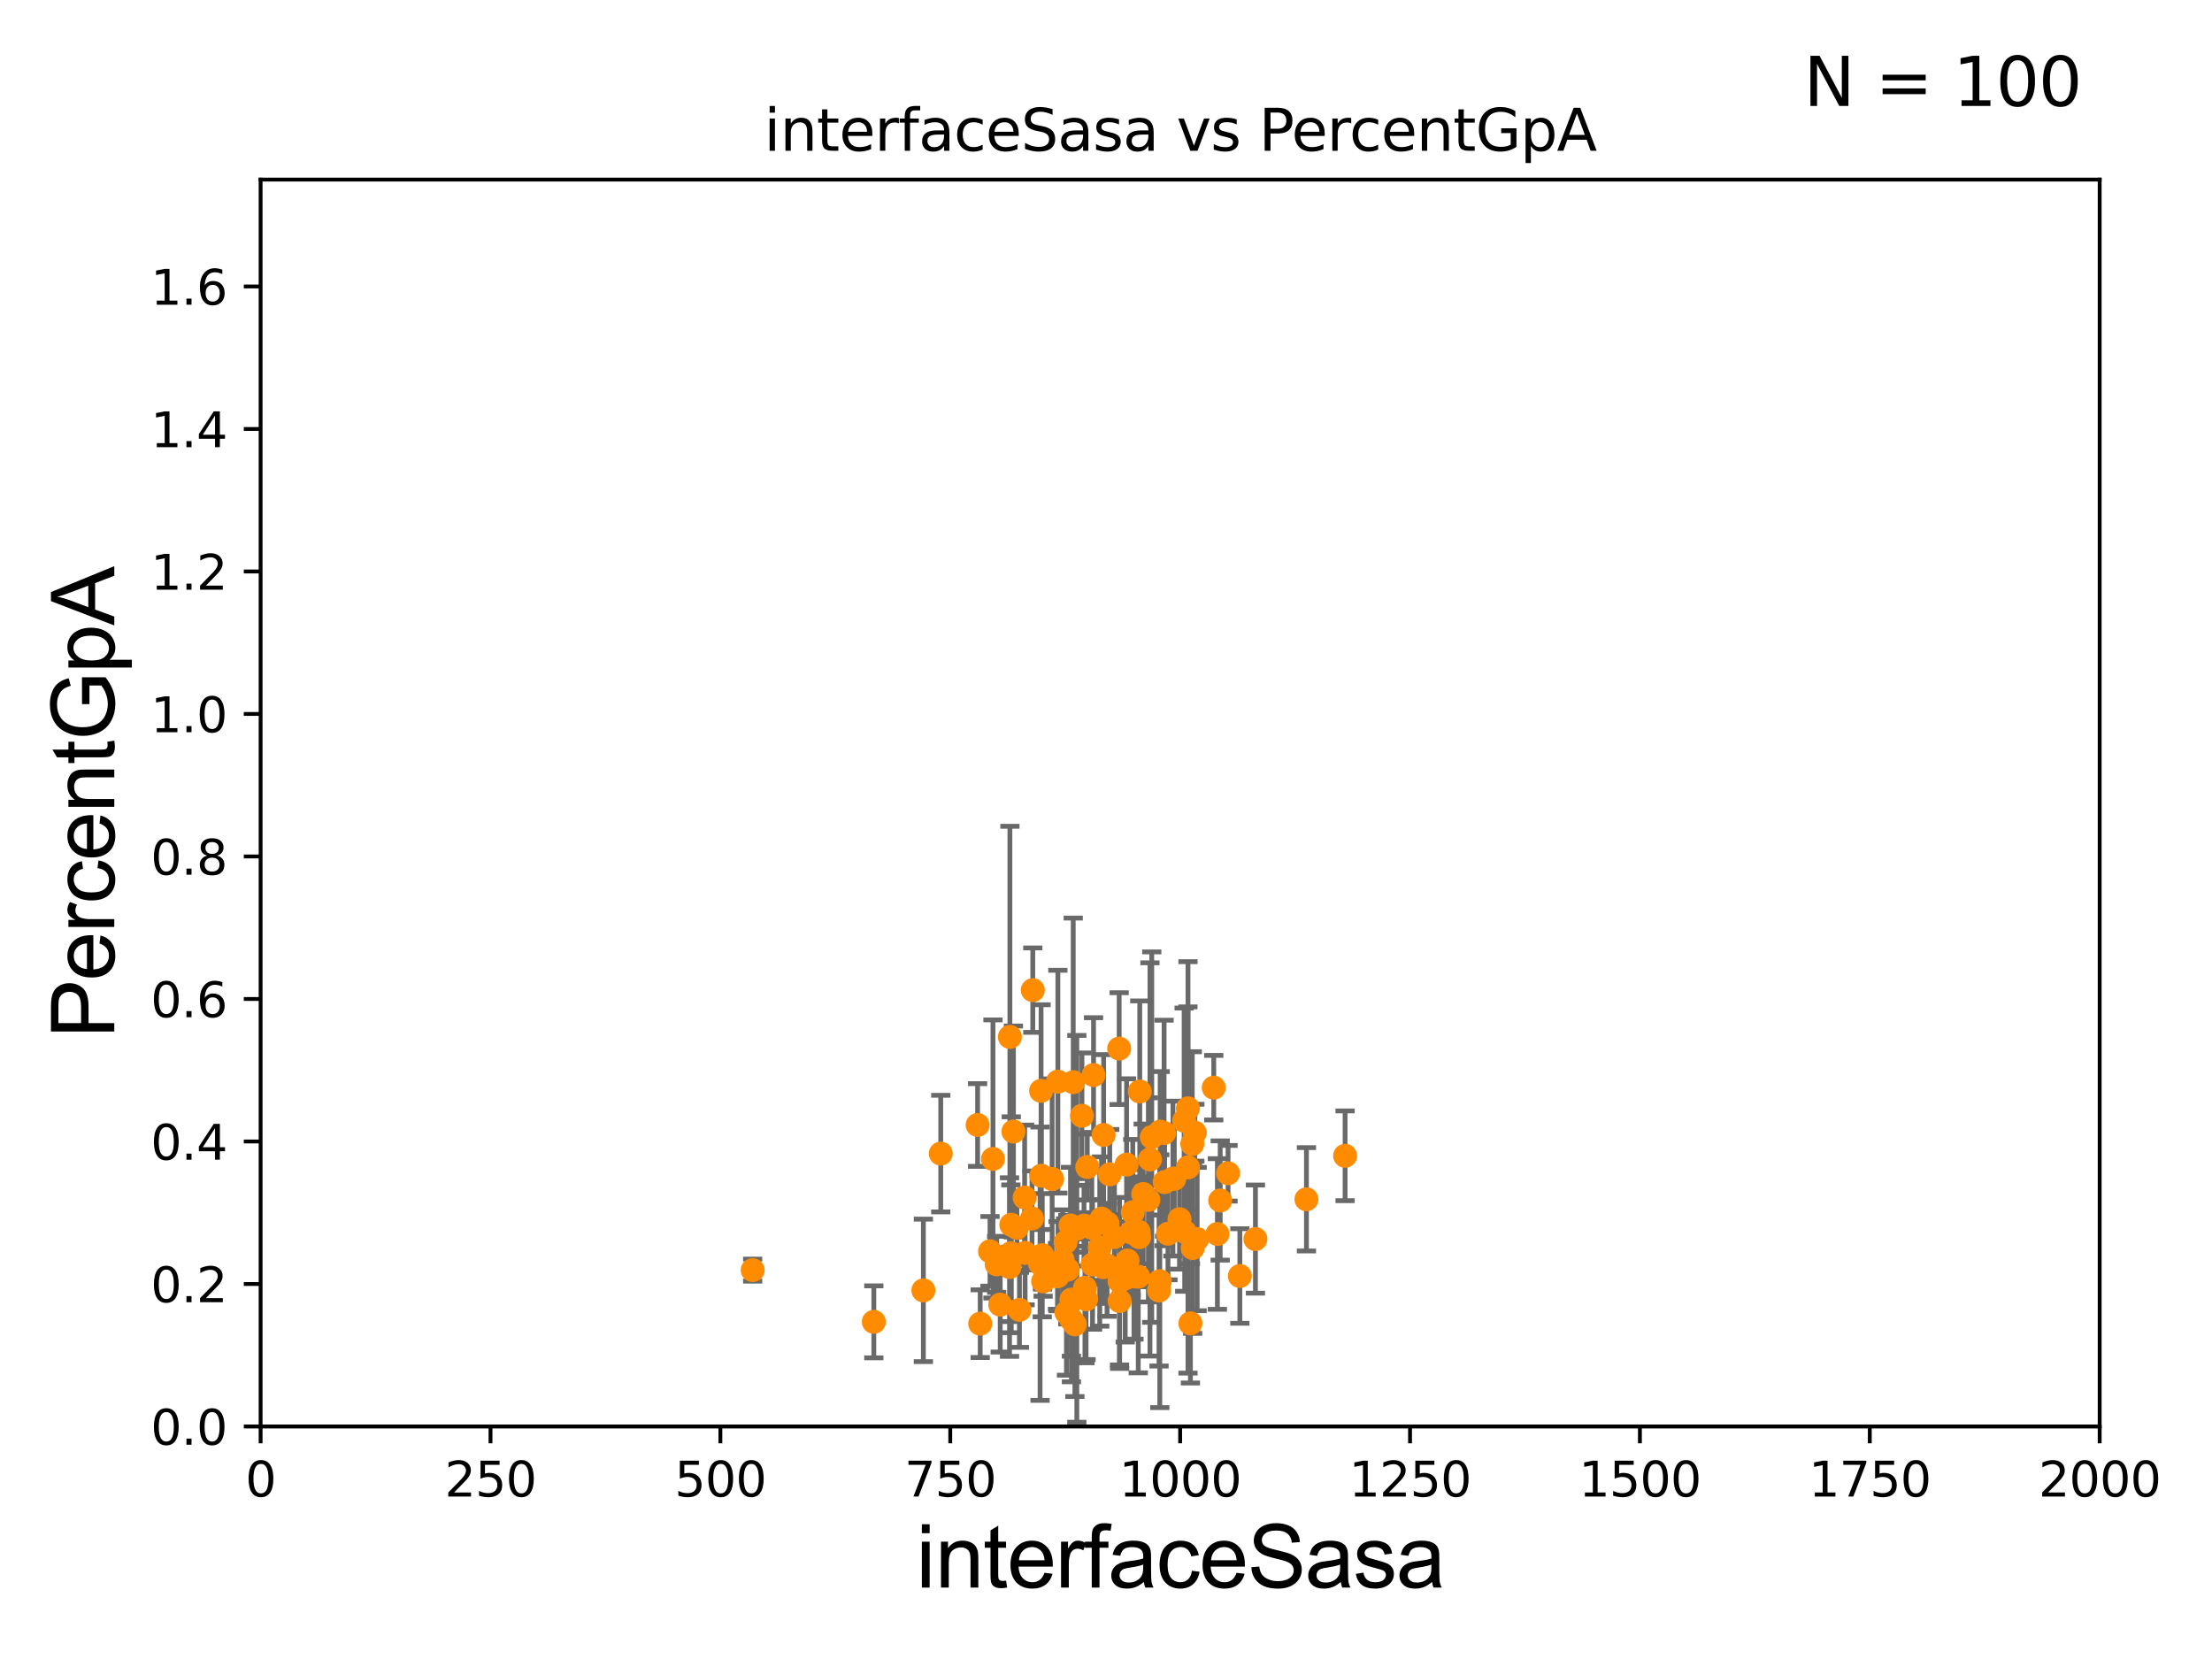 <?xml version="1.0" encoding="utf-8" standalone="no"?>
<!DOCTYPE svg PUBLIC "-//W3C//DTD SVG 1.1//EN"
  "http://www.w3.org/Graphics/SVG/1.1/DTD/svg11.dtd">
<svg xmlns:xlink="http://www.w3.org/1999/xlink" width="460.8pt" height="345.6pt" viewBox="0 0 460.8 345.6" xmlns="http://www.w3.org/2000/svg" version="1.1">
 <defs>
  <style type="text/css">*{stroke-linejoin: round; stroke-linecap: butt}</style>
 </defs>
 <g id="figure_1">
  <g id="patch_1">
   <path d="M 0 345.6 
L 460.8 345.6 
L 460.8 0 
L 0 0 
z
" style="fill: #ffffff"/>
  </g>
  <g id="axes_1">
   <g id="patch_2">
    <path d="M 54.29 297.16 
L 437.4 297.16 
L 437.4 37.411 
L 54.29 37.411 
z
" style="fill: #ffffff"/>
   </g>
   <g id="PathCollection_1">
    <defs>
     <path id="m0b6a4efaf8" d="M 0 1.118 
C 0.297 1.118 0.581 1 0.791 0.791 
C 1 0.581 1.118 0.297 1.118 0 
C 1.118 -0.297 1 -0.581 0.791 -0.791 
C 0.581 -1 0.297 -1.118 0 -1.118 
C -0.297 -1.118 -0.581 -1 -0.791 -0.791 
C -1 -0.581 -1.118 -0.297 -1.118 0 
C -1.118 0.297 -1 0.581 -0.791 0.791 
C -0.581 1 -0.297 1.118 0 1.118 
z
" style="stroke: #ff8c00"/>
    </defs>
    <g clip-path="url(#p9f9b337c63)">
     <use xlink:href="#m0b6a4efaf8" x="235.637" y="256.738" style="fill: #ff8c00; stroke: #ff8c00"/>
     <use xlink:href="#m0b6a4efaf8" x="206.239" y="260.669" style="fill: #ff8c00; stroke: #ff8c00"/>
     <use xlink:href="#m0b6a4efaf8" x="245.713" y="253.982" style="fill: #ff8c00; stroke: #ff8c00"/>
     <use xlink:href="#m0b6a4efaf8" x="227.806" y="223.955" style="fill: #ff8c00; stroke: #ff8c00"/>
     <use xlink:href="#m0b6a4efaf8" x="216.874" y="227.243" style="fill: #ff8c00; stroke: #ff8c00"/>
     <use xlink:href="#m0b6a4efaf8" x="229.099" y="259.885" style="fill: #ff8c00; stroke: #ff8c00"/>
     <use xlink:href="#m0b6a4efaf8" x="234.403" y="266.287" style="fill: #ff8c00; stroke: #ff8c00"/>
     <use xlink:href="#m0b6a4efaf8" x="236.227" y="265.912" style="fill: #ff8c00; stroke: #ff8c00"/>
     <use xlink:href="#m0b6a4efaf8" x="232.164" y="257.701" style="fill: #ff8c00; stroke: #ff8c00"/>
     <use xlink:href="#m0b6a4efaf8" x="217.119" y="261.479" style="fill: #ff8c00; stroke: #ff8c00"/>
     <use xlink:href="#m0b6a4efaf8" x="241.449" y="268.836" style="fill: #ff8c00; stroke: #ff8c00"/>
     <use xlink:href="#m0b6a4efaf8" x="223.573" y="225.439" style="fill: #ff8c00; stroke: #ff8c00"/>
     <use xlink:href="#m0b6a4efaf8" x="237.215" y="256.614" style="fill: #ff8c00; stroke: #ff8c00"/>
     <use xlink:href="#m0b6a4efaf8" x="244.343" y="245.522" style="fill: #ff8c00; stroke: #ff8c00"/>
     <use xlink:href="#m0b6a4efaf8" x="237.12" y="265.953" style="fill: #ff8c00; stroke: #ff8c00"/>
     <use xlink:href="#m0b6a4efaf8" x="249.391" y="258.114" style="fill: #ff8c00; stroke: #ff8c00"/>
     <use xlink:href="#m0b6a4efaf8" x="220.416" y="263.76" style="fill: #ff8c00; stroke: #ff8c00"/>
     <use xlink:href="#m0b6a4efaf8" x="219.179" y="245.606" style="fill: #ff8c00; stroke: #ff8c00"/>
     <use xlink:href="#m0b6a4efaf8" x="182.034" y="275.363" style="fill: #ff8c00; stroke: #ff8c00"/>
     <use xlink:href="#m0b6a4efaf8" x="234.882" y="262.598" style="fill: #ff8c00; stroke: #ff8c00"/>
     <use xlink:href="#m0b6a4efaf8" x="210.382" y="216.01" style="fill: #ff8c00; stroke: #ff8c00"/>
     <use xlink:href="#m0b6a4efaf8" x="225.818" y="255.321" style="fill: #ff8c00; stroke: #ff8c00"/>
     <use xlink:href="#m0b6a4efaf8" x="252.846" y="226.582" style="fill: #ff8c00; stroke: #ff8c00"/>
     <use xlink:href="#m0b6a4efaf8" x="216.924" y="244.922" style="fill: #ff8c00; stroke: #ff8c00"/>
     <use xlink:href="#m0b6a4efaf8" x="234.689" y="242.612" style="fill: #ff8c00; stroke: #ff8c00"/>
     <use xlink:href="#m0b6a4efaf8" x="210.668" y="255.139" style="fill: #ff8c00; stroke: #ff8c00"/>
     <use xlink:href="#m0b6a4efaf8" x="247.479" y="243.188" style="fill: #ff8c00; stroke: #ff8c00"/>
     <use xlink:href="#m0b6a4efaf8" x="223.199" y="274.886" style="fill: #ff8c00; stroke: #ff8c00"/>
     <use xlink:href="#m0b6a4efaf8" x="246.678" y="233.459" style="fill: #ff8c00; stroke: #ff8c00"/>
     <use xlink:href="#m0b6a4efaf8" x="248.906" y="235.96" style="fill: #ff8c00; stroke: #ff8c00"/>
     <use xlink:href="#m0b6a4efaf8" x="195.977" y="240.315" style="fill: #ff8c00; stroke: #ff8c00"/>
     <use xlink:href="#m0b6a4efaf8" x="280.208" y="240.773" style="fill: #ff8c00; stroke: #ff8c00"/>
     <use xlink:href="#m0b6a4efaf8" x="225.387" y="232.437" style="fill: #ff8c00; stroke: #ff8c00"/>
     <use xlink:href="#m0b6a4efaf8" x="248.372" y="238.315" style="fill: #ff8c00; stroke: #ff8c00"/>
     <use xlink:href="#m0b6a4efaf8" x="233.143" y="218.441" style="fill: #ff8c00; stroke: #ff8c00"/>
     <use xlink:href="#m0b6a4efaf8" x="230.701" y="254.865" style="fill: #ff8c00; stroke: #ff8c00"/>
     <use xlink:href="#m0b6a4efaf8" x="204.193" y="275.745" style="fill: #ff8c00; stroke: #ff8c00"/>
     <use xlink:href="#m0b6a4efaf8" x="243.311" y="257.004" style="fill: #ff8c00; stroke: #ff8c00"/>
     <use xlink:href="#m0b6a4efaf8" x="233.22" y="266.898" style="fill: #ff8c00; stroke: #ff8c00"/>
     <use xlink:href="#m0b6a4efaf8" x="226.015" y="268.263" style="fill: #ff8c00; stroke: #ff8c00"/>
     <use xlink:href="#m0b6a4efaf8" x="222.163" y="273.424" style="fill: #ff8c00; stroke: #ff8c00"/>
     <use xlink:href="#m0b6a4efaf8" x="253.605" y="257.063" style="fill: #ff8c00; stroke: #ff8c00"/>
     <use xlink:href="#m0b6a4efaf8" x="208.365" y="271.784" style="fill: #ff8c00; stroke: #ff8c00"/>
     <use xlink:href="#m0b6a4efaf8" x="220.297" y="265.887" style="fill: #ff8c00; stroke: #ff8c00"/>
     <use xlink:href="#m0b6a4efaf8" x="231.176" y="244.636" style="fill: #ff8c00; stroke: #ff8c00"/>
     <use xlink:href="#m0b6a4efaf8" x="211.844" y="255.778" style="fill: #ff8c00; stroke: #ff8c00"/>
     <use xlink:href="#m0b6a4efaf8" x="244.629" y="245.58" style="fill: #ff8c00; stroke: #ff8c00"/>
     <use xlink:href="#m0b6a4efaf8" x="206.854" y="241.432" style="fill: #ff8c00; stroke: #ff8c00"/>
     <use xlink:href="#m0b6a4efaf8" x="223.006" y="255.294" style="fill: #ff8c00; stroke: #ff8c00"/>
     <use xlink:href="#m0b6a4efaf8" x="237.307" y="257.728" style="fill: #ff8c00; stroke: #ff8c00"/>
     <use xlink:href="#m0b6a4efaf8" x="221.355" y="262.46" style="fill: #ff8c00; stroke: #ff8c00"/>
     <use xlink:href="#m0b6a4efaf8" x="242.502" y="236.025" style="fill: #ff8c00; stroke: #ff8c00"/>
     <use xlink:href="#m0b6a4efaf8" x="254.189" y="250.087" style="fill: #ff8c00; stroke: #ff8c00"/>
     <use xlink:href="#m0b6a4efaf8" x="241.606" y="266.894" style="fill: #ff8c00; stroke: #ff8c00"/>
     <use xlink:href="#m0b6a4efaf8" x="258.283" y="265.816" style="fill: #ff8c00; stroke: #ff8c00"/>
     <use xlink:href="#m0b6a4efaf8" x="239.558" y="241.53" style="fill: #ff8c00; stroke: #ff8c00"/>
     <use xlink:href="#m0b6a4efaf8" x="233.237" y="271.027" style="fill: #ff8c00; stroke: #ff8c00"/>
     <use xlink:href="#m0b6a4efaf8" x="211.118" y="235.72" style="fill: #ff8c00; stroke: #ff8c00"/>
     <use xlink:href="#m0b6a4efaf8" x="239.225" y="249.955" style="fill: #ff8c00; stroke: #ff8c00"/>
     <use xlink:href="#m0b6a4efaf8" x="241.681" y="235.74" style="fill: #ff8c00; stroke: #ff8c00"/>
     <use xlink:href="#m0b6a4efaf8" x="223.918" y="275.887" style="fill: #ff8c00; stroke: #ff8c00"/>
     <use xlink:href="#m0b6a4efaf8" x="215.15" y="206.27" style="fill: #ff8c00; stroke: #ff8c00"/>
     <use xlink:href="#m0b6a4efaf8" x="213.549" y="261.002" style="fill: #ff8c00; stroke: #ff8c00"/>
     <use xlink:href="#m0b6a4efaf8" x="227.44" y="255.774" style="fill: #ff8c00; stroke: #ff8c00"/>
     <use xlink:href="#m0b6a4efaf8" x="214.982" y="253.837" style="fill: #ff8c00; stroke: #ff8c00"/>
     <use xlink:href="#m0b6a4efaf8" x="229.837" y="263.982" style="fill: #ff8c00; stroke: #ff8c00"/>
     <use xlink:href="#m0b6a4efaf8" x="212.369" y="272.869" style="fill: #ff8c00; stroke: #ff8c00"/>
     <use xlink:href="#m0b6a4efaf8" x="239.932" y="236.878" style="fill: #ff8c00; stroke: #ff8c00"/>
     <use xlink:href="#m0b6a4efaf8" x="224.324" y="255.984" style="fill: #ff8c00; stroke: #ff8c00"/>
     <use xlink:href="#m0b6a4efaf8" x="217.307" y="266.934" style="fill: #ff8c00; stroke: #ff8c00"/>
     <use xlink:href="#m0b6a4efaf8" x="226.249" y="270.673" style="fill: #ff8c00; stroke: #ff8c00"/>
     <use xlink:href="#m0b6a4efaf8" x="210.302" y="263.954" style="fill: #ff8c00; stroke: #ff8c00"/>
     <use xlink:href="#m0b6a4efaf8" x="226.5" y="243.11" style="fill: #ff8c00; stroke: #ff8c00"/>
     <use xlink:href="#m0b6a4efaf8" x="213.451" y="249.472" style="fill: #ff8c00; stroke: #ff8c00"/>
     <use xlink:href="#m0b6a4efaf8" x="222.454" y="264.487" style="fill: #ff8c00; stroke: #ff8c00"/>
     <use xlink:href="#m0b6a4efaf8" x="238.152" y="248.742" style="fill: #ff8c00; stroke: #ff8c00"/>
     <use xlink:href="#m0b6a4efaf8" x="207.624" y="263.384" style="fill: #ff8c00; stroke: #ff8c00"/>
     <use xlink:href="#m0b6a4efaf8" x="217.173" y="262.338" style="fill: #ff8c00; stroke: #ff8c00"/>
     <use xlink:href="#m0b6a4efaf8" x="216.664" y="263.249" style="fill: #ff8c00; stroke: #ff8c00"/>
     <use xlink:href="#m0b6a4efaf8" x="246.793" y="256.616" style="fill: #ff8c00; stroke: #ff8c00"/>
     <use xlink:href="#m0b6a4efaf8" x="247.985" y="275.675" style="fill: #ff8c00; stroke: #ff8c00"/>
     <use xlink:href="#m0b6a4efaf8" x="247.464" y="230.89" style="fill: #ff8c00; stroke: #ff8c00"/>
     <use xlink:href="#m0b6a4efaf8" x="203.653" y="234.357" style="fill: #ff8c00; stroke: #ff8c00"/>
     <use xlink:href="#m0b6a4efaf8" x="223.197" y="270.729" style="fill: #ff8c00; stroke: #ff8c00"/>
     <use xlink:href="#m0b6a4efaf8" x="230.622" y="263.577" style="fill: #ff8c00; stroke: #ff8c00"/>
     <use xlink:href="#m0b6a4efaf8" x="248.456" y="259.987" style="fill: #ff8c00; stroke: #ff8c00"/>
     <use xlink:href="#m0b6a4efaf8" x="261.53" y="258.119" style="fill: #ff8c00; stroke: #ff8c00"/>
     <use xlink:href="#m0b6a4efaf8" x="237.434" y="227.377" style="fill: #ff8c00; stroke: #ff8c00"/>
     <use xlink:href="#m0b6a4efaf8" x="220.374" y="225.33" style="fill: #ff8c00; stroke: #ff8c00"/>
     <use xlink:href="#m0b6a4efaf8" x="229.906" y="236.438" style="fill: #ff8c00; stroke: #ff8c00"/>
     <use xlink:href="#m0b6a4efaf8" x="229.473" y="253.857" style="fill: #ff8c00; stroke: #ff8c00"/>
     <use xlink:href="#m0b6a4efaf8" x="235.976" y="252.533" style="fill: #ff8c00; stroke: #ff8c00"/>
     <use xlink:href="#m0b6a4efaf8" x="227.596" y="263.409" style="fill: #ff8c00; stroke: #ff8c00"/>
     <use xlink:href="#m0b6a4efaf8" x="156.797" y="264.588" style="fill: #ff8c00; stroke: #ff8c00"/>
     <use xlink:href="#m0b6a4efaf8" x="221.977" y="258.775" style="fill: #ff8c00; stroke: #ff8c00"/>
     <use xlink:href="#m0b6a4efaf8" x="272.155" y="249.835" style="fill: #ff8c00; stroke: #ff8c00"/>
     <use xlink:href="#m0b6a4efaf8" x="255.825" y="244.413" style="fill: #ff8c00; stroke: #ff8c00"/>
     <use xlink:href="#m0b6a4efaf8" x="242.613" y="246.249" style="fill: #ff8c00; stroke: #ff8c00"/>
     <use xlink:href="#m0b6a4efaf8" x="210.582" y="261.073" style="fill: #ff8c00; stroke: #ff8c00"/>
     <use xlink:href="#m0b6a4efaf8" x="192.357" y="268.808" style="fill: #ff8c00; stroke: #ff8c00"/>
    </g>
   </g>
   <g id="matplotlib.axis_1">
    <g id="xtick_1">
     <g id="line2d_1">
      <defs>
       <path id="md01c702c52" d="M 0 0 
L 0 3.5 
" style="stroke: #000000; stroke-width: 0.8"/>
      </defs>
      <g>
       <use xlink:href="#md01c702c52" x="54.29" y="297.16" style="stroke: #000000; stroke-width: 0.8"/>
      </g>
     </g>
     <g id="text_1">
      <!-- 0 -->
      <g transform="translate(51.109 311.758)scale(0.1 -0.1)">
       <defs>
        <path id="DejaVuSans-30" d="M 2034 4250 
Q 1547 4250 1301 3770 
Q 1056 3291 1056 2328 
Q 1056 1369 1301 889 
Q 1547 409 2034 409 
Q 2525 409 2770 889 
Q 3016 1369 3016 2328 
Q 3016 3291 2770 3770 
Q 2525 4250 2034 4250 
z
M 2034 4750 
Q 2819 4750 3233 4129 
Q 3647 3509 3647 2328 
Q 3647 1150 3233 529 
Q 2819 -91 2034 -91 
Q 1250 -91 836 529 
Q 422 1150 422 2328 
Q 422 3509 836 4129 
Q 1250 4750 2034 4750 
z
" transform="scale(0.016)"/>
       </defs>
       <use xlink:href="#DejaVuSans-30"/>
      </g>
     </g>
    </g>
    <g id="xtick_2">
     <g id="line2d_2">
      <g>
       <use xlink:href="#md01c702c52" x="102.179" y="297.16" style="stroke: #000000; stroke-width: 0.8"/>
      </g>
     </g>
     <g id="text_2">
      <!-- 250 -->
      <g transform="translate(92.635 311.758)scale(0.1 -0.1)">
       <defs>
        <path id="DejaVuSans-32" d="M 1228 531 
L 3431 531 
L 3431 0 
L 469 0 
L 469 531 
Q 828 903 1448 1529 
Q 2069 2156 2228 2338 
Q 2531 2678 2651 2914 
Q 2772 3150 2772 3378 
Q 2772 3750 2511 3984 
Q 2250 4219 1831 4219 
Q 1534 4219 1204 4116 
Q 875 4013 500 3803 
L 500 4441 
Q 881 4594 1212 4672 
Q 1544 4750 1819 4750 
Q 2544 4750 2975 4387 
Q 3406 4025 3406 3419 
Q 3406 3131 3298 2873 
Q 3191 2616 2906 2266 
Q 2828 2175 2409 1742 
Q 1991 1309 1228 531 
z
" transform="scale(0.016)"/>
        <path id="DejaVuSans-35" d="M 691 4666 
L 3169 4666 
L 3169 4134 
L 1269 4134 
L 1269 2991 
Q 1406 3038 1543 3061 
Q 1681 3084 1819 3084 
Q 2600 3084 3056 2656 
Q 3513 2228 3513 1497 
Q 3513 744 3044 326 
Q 2575 -91 1722 -91 
Q 1428 -91 1123 -41 
Q 819 9 494 109 
L 494 744 
Q 775 591 1075 516 
Q 1375 441 1709 441 
Q 2250 441 2565 725 
Q 2881 1009 2881 1497 
Q 2881 1984 2565 2268 
Q 2250 2553 1709 2553 
Q 1456 2553 1204 2497 
Q 953 2441 691 2322 
L 691 4666 
z
" transform="scale(0.016)"/>
       </defs>
       <use xlink:href="#DejaVuSans-32"/>
       <use xlink:href="#DejaVuSans-35" x="63.623"/>
       <use xlink:href="#DejaVuSans-30" x="127.246"/>
      </g>
     </g>
    </g>
    <g id="xtick_3">
     <g id="line2d_3">
      <g>
       <use xlink:href="#md01c702c52" x="150.067" y="297.16" style="stroke: #000000; stroke-width: 0.8"/>
      </g>
     </g>
     <g id="text_3">
      <!-- 500 -->
      <g transform="translate(140.524 311.758)scale(0.1 -0.1)">
       <use xlink:href="#DejaVuSans-35"/>
       <use xlink:href="#DejaVuSans-30" x="63.623"/>
       <use xlink:href="#DejaVuSans-30" x="127.246"/>
      </g>
     </g>
    </g>
    <g id="xtick_4">
     <g id="line2d_4">
      <g>
       <use xlink:href="#md01c702c52" x="197.956" y="297.16" style="stroke: #000000; stroke-width: 0.8"/>
      </g>
     </g>
     <g id="text_4">
      <!-- 750 -->
      <g transform="translate(188.412 311.758)scale(0.1 -0.1)">
       <defs>
        <path id="DejaVuSans-37" d="M 525 4666 
L 3525 4666 
L 3525 4397 
L 1831 0 
L 1172 0 
L 2766 4134 
L 525 4134 
L 525 4666 
z
" transform="scale(0.016)"/>
       </defs>
       <use xlink:href="#DejaVuSans-37"/>
       <use xlink:href="#DejaVuSans-35" x="63.623"/>
       <use xlink:href="#DejaVuSans-30" x="127.246"/>
      </g>
     </g>
    </g>
    <g id="xtick_5">
     <g id="line2d_5">
      <g>
       <use xlink:href="#md01c702c52" x="245.845" y="297.16" style="stroke: #000000; stroke-width: 0.8"/>
      </g>
     </g>
     <g id="text_5">
      <!-- 1000 -->
      <g transform="translate(233.12 311.758)scale(0.1 -0.1)">
       <defs>
        <path id="DejaVuSans-31" d="M 794 531 
L 1825 531 
L 1825 4091 
L 703 3866 
L 703 4441 
L 1819 4666 
L 2450 4666 
L 2450 531 
L 3481 531 
L 3481 0 
L 794 0 
L 794 531 
z
" transform="scale(0.016)"/>
       </defs>
       <use xlink:href="#DejaVuSans-31"/>
       <use xlink:href="#DejaVuSans-30" x="63.623"/>
       <use xlink:href="#DejaVuSans-30" x="127.246"/>
       <use xlink:href="#DejaVuSans-30" x="190.869"/>
      </g>
     </g>
    </g>
    <g id="xtick_6">
     <g id="line2d_6">
      <g>
       <use xlink:href="#md01c702c52" x="293.734" y="297.16" style="stroke: #000000; stroke-width: 0.8"/>
      </g>
     </g>
     <g id="text_6">
      <!-- 1250 -->
      <g transform="translate(281.009 311.758)scale(0.1 -0.1)">
       <use xlink:href="#DejaVuSans-31"/>
       <use xlink:href="#DejaVuSans-32" x="63.623"/>
       <use xlink:href="#DejaVuSans-35" x="127.246"/>
       <use xlink:href="#DejaVuSans-30" x="190.869"/>
      </g>
     </g>
    </g>
    <g id="xtick_7">
     <g id="line2d_7">
      <g>
       <use xlink:href="#md01c702c52" x="341.623" y="297.16" style="stroke: #000000; stroke-width: 0.8"/>
      </g>
     </g>
     <g id="text_7">
      <!-- 1500 -->
      <g transform="translate(328.897 311.758)scale(0.1 -0.1)">
       <use xlink:href="#DejaVuSans-31"/>
       <use xlink:href="#DejaVuSans-35" x="63.623"/>
       <use xlink:href="#DejaVuSans-30" x="127.246"/>
       <use xlink:href="#DejaVuSans-30" x="190.869"/>
      </g>
     </g>
    </g>
    <g id="xtick_8">
     <g id="line2d_8">
      <g>
       <use xlink:href="#md01c702c52" x="389.511" y="297.16" style="stroke: #000000; stroke-width: 0.8"/>
      </g>
     </g>
     <g id="text_8">
      <!-- 1750 -->
      <g transform="translate(376.786 311.758)scale(0.1 -0.1)">
       <use xlink:href="#DejaVuSans-31"/>
       <use xlink:href="#DejaVuSans-37" x="63.623"/>
       <use xlink:href="#DejaVuSans-35" x="127.246"/>
       <use xlink:href="#DejaVuSans-30" x="190.869"/>
      </g>
     </g>
    </g>
    <g id="xtick_9">
     <g id="line2d_9">
      <g>
       <use xlink:href="#md01c702c52" x="437.4" y="297.16" style="stroke: #000000; stroke-width: 0.8"/>
      </g>
     </g>
     <g id="text_9">
      <!-- 2000 -->
      <g transform="translate(424.675 311.758)scale(0.1 -0.1)">
       <use xlink:href="#DejaVuSans-32"/>
       <use xlink:href="#DejaVuSans-30" x="63.623"/>
       <use xlink:href="#DejaVuSans-30" x="127.246"/>
       <use xlink:href="#DejaVuSans-30" x="190.869"/>
      </g>
     </g>
    </g>
    <g id="text_10">
     <!-- interfaceSasa -->
     <g transform="translate(190.816 330.722)scale(0.18 -0.18)">
      <defs>
       <path id="ArialMT-69" d="M 425 3934 
L 425 4581 
L 988 4581 
L 988 3934 
L 425 3934 
z
M 425 0 
L 425 3319 
L 988 3319 
L 988 0 
L 425 0 
z
" transform="scale(0.016)"/>
       <path id="ArialMT-6e" d="M 422 0 
L 422 3319 
L 928 3319 
L 928 2847 
Q 1294 3394 1984 3394 
Q 2284 3394 2536 3286 
Q 2788 3178 2913 3003 
Q 3038 2828 3088 2588 
Q 3119 2431 3119 2041 
L 3119 0 
L 2556 0 
L 2556 2019 
Q 2556 2363 2490 2533 
Q 2425 2703 2258 2804 
Q 2091 2906 1866 2906 
Q 1506 2906 1245 2678 
Q 984 2450 984 1813 
L 984 0 
L 422 0 
z
" transform="scale(0.016)"/>
       <path id="ArialMT-74" d="M 1650 503 
L 1731 6 
Q 1494 -44 1306 -44 
Q 1000 -44 831 53 
Q 663 150 594 308 
Q 525 466 525 972 
L 525 2881 
L 113 2881 
L 113 3319 
L 525 3319 
L 525 4141 
L 1084 4478 
L 1084 3319 
L 1650 3319 
L 1650 2881 
L 1084 2881 
L 1084 941 
Q 1084 700 1114 631 
Q 1144 563 1211 522 
Q 1278 481 1403 481 
Q 1497 481 1650 503 
z
" transform="scale(0.016)"/>
       <path id="ArialMT-65" d="M 2694 1069 
L 3275 997 
Q 3138 488 2766 206 
Q 2394 -75 1816 -75 
Q 1088 -75 661 373 
Q 234 822 234 1631 
Q 234 2469 665 2931 
Q 1097 3394 1784 3394 
Q 2450 3394 2872 2941 
Q 3294 2488 3294 1666 
Q 3294 1616 3291 1516 
L 816 1516 
Q 847 969 1125 678 
Q 1403 388 1819 388 
Q 2128 388 2347 550 
Q 2566 713 2694 1069 
z
M 847 1978 
L 2700 1978 
Q 2663 2397 2488 2606 
Q 2219 2931 1791 2931 
Q 1403 2931 1139 2672 
Q 875 2413 847 1978 
z
" transform="scale(0.016)"/>
       <path id="ArialMT-72" d="M 416 0 
L 416 3319 
L 922 3319 
L 922 2816 
Q 1116 3169 1280 3281 
Q 1444 3394 1641 3394 
Q 1925 3394 2219 3213 
L 2025 2691 
Q 1819 2813 1613 2813 
Q 1428 2813 1281 2702 
Q 1134 2591 1072 2394 
Q 978 2094 978 1738 
L 978 0 
L 416 0 
z
" transform="scale(0.016)"/>
       <path id="ArialMT-66" d="M 556 0 
L 556 2881 
L 59 2881 
L 59 3319 
L 556 3319 
L 556 3672 
Q 556 4006 616 4169 
Q 697 4388 901 4523 
Q 1106 4659 1475 4659 
Q 1713 4659 2000 4603 
L 1916 4113 
Q 1741 4144 1584 4144 
Q 1328 4144 1222 4034 
Q 1116 3925 1116 3625 
L 1116 3319 
L 1763 3319 
L 1763 2881 
L 1116 2881 
L 1116 0 
L 556 0 
z
" transform="scale(0.016)"/>
       <path id="ArialMT-61" d="M 2588 409 
Q 2275 144 1986 34 
Q 1697 -75 1366 -75 
Q 819 -75 525 192 
Q 231 459 231 875 
Q 231 1119 342 1320 
Q 453 1522 633 1644 
Q 813 1766 1038 1828 
Q 1203 1872 1538 1913 
Q 2219 1994 2541 2106 
Q 2544 2222 2544 2253 
Q 2544 2597 2384 2738 
Q 2169 2928 1744 2928 
Q 1347 2928 1158 2789 
Q 969 2650 878 2297 
L 328 2372 
Q 403 2725 575 2942 
Q 747 3159 1072 3276 
Q 1397 3394 1825 3394 
Q 2250 3394 2515 3294 
Q 2781 3194 2906 3042 
Q 3031 2891 3081 2659 
Q 3109 2516 3109 2141 
L 3109 1391 
Q 3109 606 3145 398 
Q 3181 191 3288 0 
L 2700 0 
Q 2613 175 2588 409 
z
M 2541 1666 
Q 2234 1541 1622 1453 
Q 1275 1403 1131 1340 
Q 988 1278 909 1158 
Q 831 1038 831 891 
Q 831 666 1001 516 
Q 1172 366 1500 366 
Q 1825 366 2078 508 
Q 2331 650 2450 897 
Q 2541 1088 2541 1459 
L 2541 1666 
z
" transform="scale(0.016)"/>
       <path id="ArialMT-63" d="M 2588 1216 
L 3141 1144 
Q 3050 572 2676 248 
Q 2303 -75 1759 -75 
Q 1078 -75 664 370 
Q 250 816 250 1647 
Q 250 2184 428 2587 
Q 606 2991 970 3192 
Q 1334 3394 1763 3394 
Q 2303 3394 2647 3120 
Q 2991 2847 3088 2344 
L 2541 2259 
Q 2463 2594 2264 2762 
Q 2066 2931 1784 2931 
Q 1359 2931 1093 2626 
Q 828 2322 828 1663 
Q 828 994 1084 691 
Q 1341 388 1753 388 
Q 2084 388 2306 591 
Q 2528 794 2588 1216 
z
" transform="scale(0.016)"/>
       <path id="ArialMT-53" d="M 288 1472 
L 859 1522 
Q 900 1178 1048 958 
Q 1197 738 1509 602 
Q 1822 466 2213 466 
Q 2559 466 2825 569 
Q 3091 672 3220 851 
Q 3350 1031 3350 1244 
Q 3350 1459 3225 1620 
Q 3100 1781 2813 1891 
Q 2628 1963 1997 2114 
Q 1366 2266 1113 2400 
Q 784 2572 623 2826 
Q 463 3081 463 3397 
Q 463 3744 659 4045 
Q 856 4347 1234 4503 
Q 1613 4659 2075 4659 
Q 2584 4659 2973 4495 
Q 3363 4331 3572 4012 
Q 3781 3694 3797 3291 
L 3216 3247 
Q 3169 3681 2898 3903 
Q 2628 4125 2100 4125 
Q 1550 4125 1298 3923 
Q 1047 3722 1047 3438 
Q 1047 3191 1225 3031 
Q 1400 2872 2139 2705 
Q 2878 2538 3153 2413 
Q 3553 2228 3743 1945 
Q 3934 1663 3934 1294 
Q 3934 928 3725 604 
Q 3516 281 3123 101 
Q 2731 -78 2241 -78 
Q 1619 -78 1198 103 
Q 778 284 539 648 
Q 300 1013 288 1472 
z
" transform="scale(0.016)"/>
       <path id="ArialMT-73" d="M 197 991 
L 753 1078 
Q 800 744 1014 566 
Q 1228 388 1613 388 
Q 2000 388 2187 545 
Q 2375 703 2375 916 
Q 2375 1106 2209 1216 
Q 2094 1291 1634 1406 
Q 1016 1563 777 1677 
Q 538 1791 414 1992 
Q 291 2194 291 2438 
Q 291 2659 392 2848 
Q 494 3038 669 3163 
Q 800 3259 1026 3326 
Q 1253 3394 1513 3394 
Q 1903 3394 2198 3281 
Q 2494 3169 2634 2976 
Q 2775 2784 2828 2463 
L 2278 2388 
Q 2241 2644 2061 2787 
Q 1881 2931 1553 2931 
Q 1166 2931 1000 2803 
Q 834 2675 834 2503 
Q 834 2394 903 2306 
Q 972 2216 1119 2156 
Q 1203 2125 1616 2013 
Q 2213 1853 2448 1751 
Q 2684 1650 2818 1456 
Q 2953 1263 2953 975 
Q 2953 694 2789 445 
Q 2625 197 2315 61 
Q 2006 -75 1616 -75 
Q 969 -75 630 194 
Q 291 463 197 991 
z
" transform="scale(0.016)"/>
      </defs>
      <use xlink:href="#ArialMT-69"/>
      <use xlink:href="#ArialMT-6e" x="22.217"/>
      <use xlink:href="#ArialMT-74" x="77.832"/>
      <use xlink:href="#ArialMT-65" x="105.615"/>
      <use xlink:href="#ArialMT-72" x="161.23"/>
      <use xlink:href="#ArialMT-66" x="194.531"/>
      <use xlink:href="#ArialMT-61" x="222.314"/>
      <use xlink:href="#ArialMT-63" x="277.93"/>
      <use xlink:href="#ArialMT-65" x="327.93"/>
      <use xlink:href="#ArialMT-53" x="383.545"/>
      <use xlink:href="#ArialMT-61" x="450.244"/>
      <use xlink:href="#ArialMT-73" x="505.859"/>
      <use xlink:href="#ArialMT-61" x="555.859"/>
     </g>
    </g>
   </g>
   <g id="matplotlib.axis_2">
    <g id="ytick_1">
     <g id="line2d_10">
      <defs>
       <path id="m7bc6a36be5" d="M 0 0 
L -3.5 0 
" style="stroke: #000000; stroke-width: 0.8"/>
      </defs>
      <g>
       <use xlink:href="#m7bc6a36be5" x="54.29" y="297.16" style="stroke: #000000; stroke-width: 0.8"/>
      </g>
     </g>
     <g id="text_11">
      <!-- 0.0 -->
      <g transform="translate(31.387 300.959)scale(0.1 -0.1)">
       <defs>
        <path id="DejaVuSans-2e" d="M 684 794 
L 1344 794 
L 1344 0 
L 684 0 
L 684 794 
z
" transform="scale(0.016)"/>
       </defs>
       <use xlink:href="#DejaVuSans-30"/>
       <use xlink:href="#DejaVuSans-2e" x="63.623"/>
       <use xlink:href="#DejaVuSans-30" x="95.41"/>
      </g>
     </g>
    </g>
    <g id="ytick_2">
     <g id="line2d_11">
      <g>
       <use xlink:href="#m7bc6a36be5" x="54.29" y="267.474" style="stroke: #000000; stroke-width: 0.8"/>
      </g>
     </g>
     <g id="text_12">
      <!-- 0.2 -->
      <g transform="translate(31.387 271.274)scale(0.1 -0.1)">
       <use xlink:href="#DejaVuSans-30"/>
       <use xlink:href="#DejaVuSans-2e" x="63.623"/>
       <use xlink:href="#DejaVuSans-32" x="95.41"/>
      </g>
     </g>
    </g>
    <g id="ytick_3">
     <g id="line2d_12">
      <g>
       <use xlink:href="#m7bc6a36be5" x="54.29" y="237.789" style="stroke: #000000; stroke-width: 0.8"/>
      </g>
     </g>
     <g id="text_13">
      <!-- 0.4 -->
      <g transform="translate(31.387 241.588)scale(0.1 -0.1)">
       <defs>
        <path id="DejaVuSans-34" d="M 2419 4116 
L 825 1625 
L 2419 1625 
L 2419 4116 
z
M 2253 4666 
L 3047 4666 
L 3047 1625 
L 3713 1625 
L 3713 1100 
L 3047 1100 
L 3047 0 
L 2419 0 
L 2419 1100 
L 313 1100 
L 313 1709 
L 2253 4666 
z
" transform="scale(0.016)"/>
       </defs>
       <use xlink:href="#DejaVuSans-30"/>
       <use xlink:href="#DejaVuSans-2e" x="63.623"/>
       <use xlink:href="#DejaVuSans-34" x="95.41"/>
      </g>
     </g>
    </g>
    <g id="ytick_4">
     <g id="line2d_13">
      <g>
       <use xlink:href="#m7bc6a36be5" x="54.29" y="208.103" style="stroke: #000000; stroke-width: 0.8"/>
      </g>
     </g>
     <g id="text_14">
      <!-- 0.6 -->
      <g transform="translate(31.387 211.902)scale(0.1 -0.1)">
       <defs>
        <path id="DejaVuSans-36" d="M 2113 2584 
Q 1688 2584 1439 2293 
Q 1191 2003 1191 1497 
Q 1191 994 1439 701 
Q 1688 409 2113 409 
Q 2538 409 2786 701 
Q 3034 994 3034 1497 
Q 3034 2003 2786 2293 
Q 2538 2584 2113 2584 
z
M 3366 4563 
L 3366 3988 
Q 3128 4100 2886 4159 
Q 2644 4219 2406 4219 
Q 1781 4219 1451 3797 
Q 1122 3375 1075 2522 
Q 1259 2794 1537 2939 
Q 1816 3084 2150 3084 
Q 2853 3084 3261 2657 
Q 3669 2231 3669 1497 
Q 3669 778 3244 343 
Q 2819 -91 2113 -91 
Q 1303 -91 875 529 
Q 447 1150 447 2328 
Q 447 3434 972 4092 
Q 1497 4750 2381 4750 
Q 2619 4750 2861 4703 
Q 3103 4656 3366 4563 
z
" transform="scale(0.016)"/>
       </defs>
       <use xlink:href="#DejaVuSans-30"/>
       <use xlink:href="#DejaVuSans-2e" x="63.623"/>
       <use xlink:href="#DejaVuSans-36" x="95.41"/>
      </g>
     </g>
    </g>
    <g id="ytick_5">
     <g id="line2d_14">
      <g>
       <use xlink:href="#m7bc6a36be5" x="54.29" y="178.418" style="stroke: #000000; stroke-width: 0.8"/>
      </g>
     </g>
     <g id="text_15">
      <!-- 0.8 -->
      <g transform="translate(31.387 182.217)scale(0.1 -0.1)">
       <defs>
        <path id="DejaVuSans-38" d="M 2034 2216 
Q 1584 2216 1326 1975 
Q 1069 1734 1069 1313 
Q 1069 891 1326 650 
Q 1584 409 2034 409 
Q 2484 409 2743 651 
Q 3003 894 3003 1313 
Q 3003 1734 2745 1975 
Q 2488 2216 2034 2216 
z
M 1403 2484 
Q 997 2584 770 2862 
Q 544 3141 544 3541 
Q 544 4100 942 4425 
Q 1341 4750 2034 4750 
Q 2731 4750 3128 4425 
Q 3525 4100 3525 3541 
Q 3525 3141 3298 2862 
Q 3072 2584 2669 2484 
Q 3125 2378 3379 2068 
Q 3634 1759 3634 1313 
Q 3634 634 3220 271 
Q 2806 -91 2034 -91 
Q 1263 -91 848 271 
Q 434 634 434 1313 
Q 434 1759 690 2068 
Q 947 2378 1403 2484 
z
M 1172 3481 
Q 1172 3119 1398 2916 
Q 1625 2713 2034 2713 
Q 2441 2713 2670 2916 
Q 2900 3119 2900 3481 
Q 2900 3844 2670 4047 
Q 2441 4250 2034 4250 
Q 1625 4250 1398 4047 
Q 1172 3844 1172 3481 
z
" transform="scale(0.016)"/>
       </defs>
       <use xlink:href="#DejaVuSans-30"/>
       <use xlink:href="#DejaVuSans-2e" x="63.623"/>
       <use xlink:href="#DejaVuSans-38" x="95.41"/>
      </g>
     </g>
    </g>
    <g id="ytick_6">
     <g id="line2d_15">
      <g>
       <use xlink:href="#m7bc6a36be5" x="54.29" y="148.732" style="stroke: #000000; stroke-width: 0.8"/>
      </g>
     </g>
     <g id="text_16">
      <!-- 1.0 -->
      <g transform="translate(31.387 152.531)scale(0.1 -0.1)">
       <use xlink:href="#DejaVuSans-31"/>
       <use xlink:href="#DejaVuSans-2e" x="63.623"/>
       <use xlink:href="#DejaVuSans-30" x="95.41"/>
      </g>
     </g>
    </g>
    <g id="ytick_7">
     <g id="line2d_16">
      <g>
       <use xlink:href="#m7bc6a36be5" x="54.29" y="119.047" style="stroke: #000000; stroke-width: 0.8"/>
      </g>
     </g>
     <g id="text_17">
      <!-- 1.2 -->
      <g transform="translate(31.387 122.846)scale(0.1 -0.1)">
       <use xlink:href="#DejaVuSans-31"/>
       <use xlink:href="#DejaVuSans-2e" x="63.623"/>
       <use xlink:href="#DejaVuSans-32" x="95.41"/>
      </g>
     </g>
    </g>
    <g id="ytick_8">
     <g id="line2d_17">
      <g>
       <use xlink:href="#m7bc6a36be5" x="54.29" y="89.361" style="stroke: #000000; stroke-width: 0.8"/>
      </g>
     </g>
     <g id="text_18">
      <!-- 1.4 -->
      <g transform="translate(31.387 93.16)scale(0.1 -0.1)">
       <use xlink:href="#DejaVuSans-31"/>
       <use xlink:href="#DejaVuSans-2e" x="63.623"/>
       <use xlink:href="#DejaVuSans-34" x="95.41"/>
      </g>
     </g>
    </g>
    <g id="ytick_9">
     <g id="line2d_18">
      <g>
       <use xlink:href="#m7bc6a36be5" x="54.29" y="59.675" style="stroke: #000000; stroke-width: 0.8"/>
      </g>
     </g>
     <g id="text_19">
      <!-- 1.6 -->
      <g transform="translate(31.387 63.475)scale(0.1 -0.1)">
       <use xlink:href="#DejaVuSans-31"/>
       <use xlink:href="#DejaVuSans-2e" x="63.623"/>
       <use xlink:href="#DejaVuSans-36" x="95.41"/>
      </g>
     </g>
    </g>
    <g id="text_20">
     <!-- PercentGpA -->
     <g transform="translate(23.809 216.309)rotate(-90)scale(0.18 -0.18)">
      <defs>
       <path id="ArialMT-50" d="M 494 0 
L 494 4581 
L 2222 4581 
Q 2678 4581 2919 4538 
Q 3256 4481 3484 4323 
Q 3713 4166 3852 3881 
Q 3991 3597 3991 3256 
Q 3991 2672 3619 2267 
Q 3247 1863 2275 1863 
L 1100 1863 
L 1100 0 
L 494 0 
z
M 1100 2403 
L 2284 2403 
Q 2872 2403 3119 2622 
Q 3366 2841 3366 3238 
Q 3366 3525 3220 3729 
Q 3075 3934 2838 4000 
Q 2684 4041 2272 4041 
L 1100 4041 
L 1100 2403 
z
" transform="scale(0.016)"/>
       <path id="ArialMT-47" d="M 2638 1797 
L 2638 2334 
L 4578 2338 
L 4578 638 
Q 4131 281 3656 101 
Q 3181 -78 2681 -78 
Q 2006 -78 1454 211 
Q 903 500 622 1047 
Q 341 1594 341 2269 
Q 341 2938 620 3517 
Q 900 4097 1425 4378 
Q 1950 4659 2634 4659 
Q 3131 4659 3532 4498 
Q 3934 4338 4162 4050 
Q 4391 3763 4509 3300 
L 3963 3150 
Q 3859 3500 3706 3700 
Q 3553 3900 3268 4020 
Q 2984 4141 2638 4141 
Q 2222 4141 1919 4014 
Q 1616 3888 1430 3681 
Q 1244 3475 1141 3228 
Q 966 2803 966 2306 
Q 966 1694 1177 1281 
Q 1388 869 1791 669 
Q 2194 469 2647 469 
Q 3041 469 3416 620 
Q 3791 772 3984 944 
L 3984 1797 
L 2638 1797 
z
" transform="scale(0.016)"/>
       <path id="ArialMT-70" d="M 422 -1272 
L 422 3319 
L 934 3319 
L 934 2888 
Q 1116 3141 1344 3267 
Q 1572 3394 1897 3394 
Q 2322 3394 2647 3175 
Q 2972 2956 3137 2557 
Q 3303 2159 3303 1684 
Q 3303 1175 3120 767 
Q 2938 359 2589 142 
Q 2241 -75 1856 -75 
Q 1575 -75 1351 44 
Q 1128 163 984 344 
L 984 -1272 
L 422 -1272 
z
M 931 1641 
Q 931 1000 1190 694 
Q 1450 388 1819 388 
Q 2194 388 2461 705 
Q 2728 1022 2728 1688 
Q 2728 2322 2467 2637 
Q 2206 2953 1844 2953 
Q 1484 2953 1207 2617 
Q 931 2281 931 1641 
z
" transform="scale(0.016)"/>
       <path id="ArialMT-41" d="M -9 0 
L 1750 4581 
L 2403 4581 
L 4278 0 
L 3588 0 
L 3053 1388 
L 1138 1388 
L 634 0 
L -9 0 
z
M 1313 1881 
L 2866 1881 
L 2388 3150 
Q 2169 3728 2063 4100 
Q 1975 3659 1816 3225 
L 1313 1881 
z
" transform="scale(0.016)"/>
      </defs>
      <use xlink:href="#ArialMT-50"/>
      <use xlink:href="#ArialMT-65" x="66.699"/>
      <use xlink:href="#ArialMT-72" x="122.314"/>
      <use xlink:href="#ArialMT-63" x="155.615"/>
      <use xlink:href="#ArialMT-65" x="205.615"/>
      <use xlink:href="#ArialMT-6e" x="261.23"/>
      <use xlink:href="#ArialMT-74" x="316.846"/>
      <use xlink:href="#ArialMT-47" x="344.629"/>
      <use xlink:href="#ArialMT-70" x="422.412"/>
      <use xlink:href="#ArialMT-41" x="478.027"/>
     </g>
    </g>
   </g>
   <g id="LineCollection_1">
    <path d="M 235.637 269.855 
L 235.637 243.621 
" clip-path="url(#p9f9b337c63)" style="fill: none; stroke: #696969"/>
    <path d="M 206.239 267.919 
L 206.239 253.418 
" clip-path="url(#p9f9b337c63)" style="fill: none; stroke: #696969"/>
    <path d="M 245.713 264.386 
L 245.713 243.578 
" clip-path="url(#p9f9b337c63)" style="fill: none; stroke: #696969"/>
    <path d="M 227.806 235.904 
L 227.806 212.006 
" clip-path="url(#p9f9b337c63)" style="fill: none; stroke: #696969"/>
    <path d="M 216.874 245.176 
L 216.874 209.31 
" clip-path="url(#p9f9b337c63)" style="fill: none; stroke: #696969"/>
    <path d="M 229.099 276.259 
L 229.099 243.511 
" clip-path="url(#p9f9b337c63)" style="fill: none; stroke: #696969"/>
    <path d="M 234.403 279.572 
L 234.403 253.001 
" clip-path="url(#p9f9b337c63)" style="fill: none; stroke: #696969"/>
    <path d="M 236.227 278.969 
L 236.227 252.856 
" clip-path="url(#p9f9b337c63)" style="fill: none; stroke: #696969"/>
    <path d="M 232.164 271.339 
L 232.164 244.064 
" clip-path="url(#p9f9b337c63)" style="fill: none; stroke: #696969"/>
    <path d="M 217.119 274.317 
L 217.119 248.642 
" clip-path="url(#p9f9b337c63)" style="fill: none; stroke: #696969"/>
    <path d="M 241.449 284.566 
L 241.449 253.107 
" clip-path="url(#p9f9b337c63)" style="fill: none; stroke: #696969"/>
    <path d="M 223.573 259.627 
L 223.573 191.251 
" clip-path="url(#p9f9b337c63)" style="fill: none; stroke: #696969"/>
    <path d="M 237.215 268.051 
L 237.215 245.177 
" clip-path="url(#p9f9b337c63)" style="fill: none; stroke: #696969"/>
    <path d="M 244.343 261.651 
L 244.343 229.393 
" clip-path="url(#p9f9b337c63)" style="fill: none; stroke: #696969"/>
    <path d="M 237.12 285.99 
L 237.12 245.916 
" clip-path="url(#p9f9b337c63)" style="fill: none; stroke: #696969"/>
    <path d="M 249.391 273.042 
L 249.391 243.185 
" clip-path="url(#p9f9b337c63)" style="fill: none; stroke: #696969"/>
    <path d="M 220.416 273.051 
L 220.416 254.468 
" clip-path="url(#p9f9b337c63)" style="fill: none; stroke: #696969"/>
    <path d="M 219.179 266.451 
L 219.179 224.761 
" clip-path="url(#p9f9b337c63)" style="fill: none; stroke: #696969"/>
    <path d="M 182.034 282.86 
L 182.034 267.865 
" clip-path="url(#p9f9b337c63)" style="fill: none; stroke: #696969"/>
    <path d="M 234.882 270.695 
L 234.882 254.5 
" clip-path="url(#p9f9b337c63)" style="fill: none; stroke: #696969"/>
    <path d="M 210.382 259.888 
L 210.382 172.132 
" clip-path="url(#p9f9b337c63)" style="fill: none; stroke: #696969"/>
    <path d="M 225.818 263.729 
L 225.818 246.913 
" clip-path="url(#p9f9b337c63)" style="fill: none; stroke: #696969"/>
    <path d="M 252.846 233.306 
L 252.846 219.857 
" clip-path="url(#p9f9b337c63)" style="fill: none; stroke: #696969"/>
    <path d="M 216.924 262.138 
L 216.924 227.706 
" clip-path="url(#p9f9b337c63)" style="fill: none; stroke: #696969"/>
    <path d="M 234.689 260.49 
L 234.689 224.734 
" clip-path="url(#p9f9b337c63)" style="fill: none; stroke: #696969"/>
    <path d="M 210.668 277.63 
L 210.668 232.649 
" clip-path="url(#p9f9b337c63)" style="fill: none; stroke: #696969"/>
    <path d="M 247.479 286.044 
L 247.479 200.331 
" clip-path="url(#p9f9b337c63)" style="fill: none; stroke: #696969"/>
    <path d="M 223.199 282.52 
L 223.199 267.252 
" clip-path="url(#p9f9b337c63)" style="fill: none; stroke: #696969"/>
    <path d="M 246.678 256.922 
L 246.678 209.995 
" clip-path="url(#p9f9b337c63)" style="fill: none; stroke: #696969"/>
    <path d="M 248.906 241.885 
L 248.906 230.036 
" clip-path="url(#p9f9b337c63)" style="fill: none; stroke: #696969"/>
    <path d="M 195.977 252.463 
L 195.977 228.166 
" clip-path="url(#p9f9b337c63)" style="fill: none; stroke: #696969"/>
    <path d="M 280.208 250.122 
L 280.208 231.423 
" clip-path="url(#p9f9b337c63)" style="fill: none; stroke: #696969"/>
    <path d="M 225.387 245.526 
L 225.387 219.349 
" clip-path="url(#p9f9b337c63)" style="fill: none; stroke: #696969"/>
    <path d="M 248.372 257.536 
L 248.372 219.094 
" clip-path="url(#p9f9b337c63)" style="fill: none; stroke: #696969"/>
    <path d="M 233.143 230.085 
L 233.143 206.797 
" clip-path="url(#p9f9b337c63)" style="fill: none; stroke: #696969"/>
    <path d="M 230.701 259.047 
L 230.701 250.682 
" clip-path="url(#p9f9b337c63)" style="fill: none; stroke: #696969"/>
    <path d="M 204.193 282.796 
L 204.193 268.695 
" clip-path="url(#p9f9b337c63)" style="fill: none; stroke: #696969"/>
    <path d="M 243.311 266.61 
L 243.311 247.398 
" clip-path="url(#p9f9b337c63)" style="fill: none; stroke: #696969"/>
    <path d="M 233.22 284.341 
L 233.22 249.455 
" clip-path="url(#p9f9b337c63)" style="fill: none; stroke: #696969"/>
    <path d="M 226.015 283.899 
L 226.015 252.626 
" clip-path="url(#p9f9b337c63)" style="fill: none; stroke: #696969"/>
    <path d="M 222.163 286.472 
L 222.163 260.376 
" clip-path="url(#p9f9b337c63)" style="fill: none; stroke: #696969"/>
    <path d="M 253.605 272.751 
L 253.605 241.375 
" clip-path="url(#p9f9b337c63)" style="fill: none; stroke: #696969"/>
    <path d="M 208.365 281.654 
L 208.365 261.913 
" clip-path="url(#p9f9b337c63)" style="fill: none; stroke: #696969"/>
    <path d="M 220.297 272.741 
L 220.297 259.033 
" clip-path="url(#p9f9b337c63)" style="fill: none; stroke: #696969"/>
    <path d="M 231.176 253.98 
L 231.176 235.291 
" clip-path="url(#p9f9b337c63)" style="fill: none; stroke: #696969"/>
    <path d="M 211.844 263.397 
L 211.844 248.159 
" clip-path="url(#p9f9b337c63)" style="fill: none; stroke: #696969"/>
    <path d="M 244.629 256.72 
L 244.629 234.439 
" clip-path="url(#p9f9b337c63)" style="fill: none; stroke: #696969"/>
    <path d="M 206.854 270.397 
L 206.854 212.467 
" clip-path="url(#p9f9b337c63)" style="fill: none; stroke: #696969"/>
    <path d="M 223.006 267.418 
L 223.006 243.17 
" clip-path="url(#p9f9b337c63)" style="fill: none; stroke: #696969"/>
    <path d="M 237.307 267.181 
L 237.307 248.275 
" clip-path="url(#p9f9b337c63)" style="fill: none; stroke: #696969"/>
    <path d="M 221.355 272.884 
L 221.355 252.036 
" clip-path="url(#p9f9b337c63)" style="fill: none; stroke: #696969"/>
    <path d="M 242.502 259.52 
L 242.502 212.53 
" clip-path="url(#p9f9b337c63)" style="fill: none; stroke: #696969"/>
    <path d="M 254.189 262.503 
L 254.189 237.671 
" clip-path="url(#p9f9b337c63)" style="fill: none; stroke: #696969"/>
    <path d="M 241.606 293.23 
L 241.606 240.559 
" clip-path="url(#p9f9b337c63)" style="fill: none; stroke: #696969"/>
    <path d="M 258.283 275.665 
L 258.283 255.966 
" clip-path="url(#p9f9b337c63)" style="fill: none; stroke: #696969"/>
    <path d="M 239.558 282.49 
L 239.558 200.57 
" clip-path="url(#p9f9b337c63)" style="fill: none; stroke: #696969"/>
    <path d="M 233.237 285.072 
L 233.237 256.983 
" clip-path="url(#p9f9b337c63)" style="fill: none; stroke: #696969"/>
    <path d="M 211.118 257.702 
L 211.118 213.739 
" clip-path="url(#p9f9b337c63)" style="fill: none; stroke: #696969"/>
    <path d="M 239.225 271.217 
L 239.225 228.693 
" clip-path="url(#p9f9b337c63)" style="fill: none; stroke: #696969"/>
    <path d="M 241.681 248.252 
L 241.681 223.227 
" clip-path="url(#p9f9b337c63)" style="fill: none; stroke: #696969"/>
    <path d="M 223.918 290.925 
L 223.918 260.85 
" clip-path="url(#p9f9b337c63)" style="fill: none; stroke: #696969"/>
    <path d="M 215.15 215.062 
L 215.15 197.478 
" clip-path="url(#p9f9b337c63)" style="fill: none; stroke: #696969"/>
    <path d="M 213.549 271.817 
L 213.549 250.188 
" clip-path="url(#p9f9b337c63)" style="fill: none; stroke: #696969"/>
    <path d="M 227.44 267.58 
L 227.44 243.967 
" clip-path="url(#p9f9b337c63)" style="fill: none; stroke: #696969"/>
    <path d="M 214.982 263.739 
L 214.982 243.935 
" clip-path="url(#p9f9b337c63)" style="fill: none; stroke: #696969"/>
    <path d="M 229.837 271.523 
L 229.837 256.442 
" clip-path="url(#p9f9b337c63)" style="fill: none; stroke: #696969"/>
    <path d="M 212.369 280.677 
L 212.369 265.062 
" clip-path="url(#p9f9b337c63)" style="fill: none; stroke: #696969"/>
    <path d="M 239.932 275.463 
L 239.932 198.294 
" clip-path="url(#p9f9b337c63)" style="fill: none; stroke: #696969"/>
    <path d="M 224.324 296.269 
L 224.324 215.698 
" clip-path="url(#p9f9b337c63)" style="fill: none; stroke: #696969"/>
    <path d="M 217.307 270.03 
L 217.307 263.838 
" clip-path="url(#p9f9b337c63)" style="fill: none; stroke: #696969"/>
    <path d="M 226.249 283.226 
L 226.249 258.12 
" clip-path="url(#p9f9b337c63)" style="fill: none; stroke: #696969"/>
    <path d="M 210.302 282.554 
L 210.302 245.353 
" clip-path="url(#p9f9b337c63)" style="fill: none; stroke: #696969"/>
    <path d="M 226.5 249.973 
L 226.5 236.247 
" clip-path="url(#p9f9b337c63)" style="fill: none; stroke: #696969"/>
    <path d="M 213.451 264.561 
L 213.451 234.383 
" clip-path="url(#p9f9b337c63)" style="fill: none; stroke: #696969"/>
    <path d="M 222.454 275.809 
L 222.454 253.164 
" clip-path="url(#p9f9b337c63)" style="fill: none; stroke: #696969"/>
    <path d="M 238.152 263.324 
L 238.152 234.16 
" clip-path="url(#p9f9b337c63)" style="fill: none; stroke: #696969"/>
    <path d="M 207.624 269.217 
L 207.624 257.551 
" clip-path="url(#p9f9b337c63)" style="fill: none; stroke: #696969"/>
    <path d="M 217.173 268.545 
L 217.173 256.131 
" clip-path="url(#p9f9b337c63)" style="fill: none; stroke: #696969"/>
    <path d="M 216.664 291.719 
L 216.664 234.778 
" clip-path="url(#p9f9b337c63)" style="fill: none; stroke: #696969"/>
    <path d="M 246.793 268.996 
L 246.793 244.236 
" clip-path="url(#p9f9b337c63)" style="fill: none; stroke: #696969"/>
    <path d="M 247.985 288.104 
L 247.985 263.247 
" clip-path="url(#p9f9b337c63)" style="fill: none; stroke: #696969"/>
    <path d="M 247.464 252.027 
L 247.464 209.753 
" clip-path="url(#p9f9b337c63)" style="fill: none; stroke: #696969"/>
    <path d="M 203.653 242.971 
L 203.653 225.743 
" clip-path="url(#p9f9b337c63)" style="fill: none; stroke: #696969"/>
    <path d="M 223.197 287.852 
L 223.197 253.605 
" clip-path="url(#p9f9b337c63)" style="fill: none; stroke: #696969"/>
    <path d="M 230.622 274.205 
L 230.622 252.95 
" clip-path="url(#p9f9b337c63)" style="fill: none; stroke: #696969"/>
    <path d="M 248.456 277.768 
L 248.456 242.207 
" clip-path="url(#p9f9b337c63)" style="fill: none; stroke: #696969"/>
    <path d="M 261.53 269.38 
L 261.53 246.857 
" clip-path="url(#p9f9b337c63)" style="fill: none; stroke: #696969"/>
    <path d="M 237.434 246.24 
L 237.434 208.513 
" clip-path="url(#p9f9b337c63)" style="fill: none; stroke: #696969"/>
    <path d="M 220.374 248.535 
L 220.374 202.126 
" clip-path="url(#p9f9b337c63)" style="fill: none; stroke: #696969"/>
    <path d="M 229.906 253.179 
L 229.906 219.697 
" clip-path="url(#p9f9b337c63)" style="fill: none; stroke: #696969"/>
    <path d="M 229.473 266.717 
L 229.473 240.997 
" clip-path="url(#p9f9b337c63)" style="fill: none; stroke: #696969"/>
    <path d="M 235.976 267.696 
L 235.976 237.369 
" clip-path="url(#p9f9b337c63)" style="fill: none; stroke: #696969"/>
    <path d="M 227.596 276.896 
L 227.596 249.921 
" clip-path="url(#p9f9b337c63)" style="fill: none; stroke: #696969"/>
    <path d="M 156.797 266.882 
L 156.797 262.294 
" clip-path="url(#p9f9b337c63)" style="fill: none; stroke: #696969"/>
    <path d="M 221.977 263.643 
L 221.977 253.908 
" clip-path="url(#p9f9b337c63)" style="fill: none; stroke: #696969"/>
    <path d="M 272.155 260.599 
L 272.155 239.071 
" clip-path="url(#p9f9b337c63)" style="fill: none; stroke: #696969"/>
    <path d="M 255.825 250.208 
L 255.825 238.617 
" clip-path="url(#p9f9b337c63)" style="fill: none; stroke: #696969"/>
    <path d="M 242.613 257.52 
L 242.613 234.978 
" clip-path="url(#p9f9b337c63)" style="fill: none; stroke: #696969"/>
    <path d="M 210.582 275.305 
L 210.582 246.84 
" clip-path="url(#p9f9b337c63)" style="fill: none; stroke: #696969"/>
    <path d="M 192.357 283.648 
L 192.357 253.968 
" clip-path="url(#p9f9b337c63)" style="fill: none; stroke: #696969"/>
   </g>
   <g id="line2d_19">
    <defs>
     <path id="m13cc551a45" d="M 2 0 
L -2 -0 
" style="stroke: #696969"/>
    </defs>
    <g clip-path="url(#p9f9b337c63)">
     <use xlink:href="#m13cc551a45" x="235.637" y="269.855" style="fill: #696969; stroke: #696969"/>
     <use xlink:href="#m13cc551a45" x="206.239" y="267.919" style="fill: #696969; stroke: #696969"/>
     <use xlink:href="#m13cc551a45" x="245.713" y="264.386" style="fill: #696969; stroke: #696969"/>
     <use xlink:href="#m13cc551a45" x="227.806" y="235.904" style="fill: #696969; stroke: #696969"/>
     <use xlink:href="#m13cc551a45" x="216.874" y="245.176" style="fill: #696969; stroke: #696969"/>
     <use xlink:href="#m13cc551a45" x="229.099" y="276.259" style="fill: #696969; stroke: #696969"/>
     <use xlink:href="#m13cc551a45" x="234.403" y="279.572" style="fill: #696969; stroke: #696969"/>
     <use xlink:href="#m13cc551a45" x="236.227" y="278.969" style="fill: #696969; stroke: #696969"/>
     <use xlink:href="#m13cc551a45" x="232.164" y="271.339" style="fill: #696969; stroke: #696969"/>
     <use xlink:href="#m13cc551a45" x="217.119" y="274.317" style="fill: #696969; stroke: #696969"/>
     <use xlink:href="#m13cc551a45" x="241.449" y="284.566" style="fill: #696969; stroke: #696969"/>
     <use xlink:href="#m13cc551a45" x="223.573" y="259.627" style="fill: #696969; stroke: #696969"/>
     <use xlink:href="#m13cc551a45" x="237.215" y="268.051" style="fill: #696969; stroke: #696969"/>
     <use xlink:href="#m13cc551a45" x="244.343" y="261.651" style="fill: #696969; stroke: #696969"/>
     <use xlink:href="#m13cc551a45" x="237.12" y="285.99" style="fill: #696969; stroke: #696969"/>
     <use xlink:href="#m13cc551a45" x="249.391" y="273.042" style="fill: #696969; stroke: #696969"/>
     <use xlink:href="#m13cc551a45" x="220.416" y="273.051" style="fill: #696969; stroke: #696969"/>
     <use xlink:href="#m13cc551a45" x="219.179" y="266.451" style="fill: #696969; stroke: #696969"/>
     <use xlink:href="#m13cc551a45" x="182.034" y="282.86" style="fill: #696969; stroke: #696969"/>
     <use xlink:href="#m13cc551a45" x="234.882" y="270.695" style="fill: #696969; stroke: #696969"/>
     <use xlink:href="#m13cc551a45" x="210.382" y="259.888" style="fill: #696969; stroke: #696969"/>
     <use xlink:href="#m13cc551a45" x="225.818" y="263.729" style="fill: #696969; stroke: #696969"/>
     <use xlink:href="#m13cc551a45" x="252.846" y="233.306" style="fill: #696969; stroke: #696969"/>
     <use xlink:href="#m13cc551a45" x="216.924" y="262.138" style="fill: #696969; stroke: #696969"/>
     <use xlink:href="#m13cc551a45" x="234.689" y="260.49" style="fill: #696969; stroke: #696969"/>
     <use xlink:href="#m13cc551a45" x="210.668" y="277.63" style="fill: #696969; stroke: #696969"/>
     <use xlink:href="#m13cc551a45" x="247.479" y="286.044" style="fill: #696969; stroke: #696969"/>
     <use xlink:href="#m13cc551a45" x="223.199" y="282.52" style="fill: #696969; stroke: #696969"/>
     <use xlink:href="#m13cc551a45" x="246.678" y="256.922" style="fill: #696969; stroke: #696969"/>
     <use xlink:href="#m13cc551a45" x="248.906" y="241.885" style="fill: #696969; stroke: #696969"/>
     <use xlink:href="#m13cc551a45" x="195.977" y="252.463" style="fill: #696969; stroke: #696969"/>
     <use xlink:href="#m13cc551a45" x="280.208" y="250.122" style="fill: #696969; stroke: #696969"/>
     <use xlink:href="#m13cc551a45" x="225.387" y="245.526" style="fill: #696969; stroke: #696969"/>
     <use xlink:href="#m13cc551a45" x="248.372" y="257.536" style="fill: #696969; stroke: #696969"/>
     <use xlink:href="#m13cc551a45" x="233.143" y="230.085" style="fill: #696969; stroke: #696969"/>
     <use xlink:href="#m13cc551a45" x="230.701" y="259.047" style="fill: #696969; stroke: #696969"/>
     <use xlink:href="#m13cc551a45" x="204.193" y="282.796" style="fill: #696969; stroke: #696969"/>
     <use xlink:href="#m13cc551a45" x="243.311" y="266.61" style="fill: #696969; stroke: #696969"/>
     <use xlink:href="#m13cc551a45" x="233.22" y="284.341" style="fill: #696969; stroke: #696969"/>
     <use xlink:href="#m13cc551a45" x="226.015" y="283.899" style="fill: #696969; stroke: #696969"/>
     <use xlink:href="#m13cc551a45" x="222.163" y="286.472" style="fill: #696969; stroke: #696969"/>
     <use xlink:href="#m13cc551a45" x="253.605" y="272.751" style="fill: #696969; stroke: #696969"/>
     <use xlink:href="#m13cc551a45" x="208.365" y="281.654" style="fill: #696969; stroke: #696969"/>
     <use xlink:href="#m13cc551a45" x="220.297" y="272.741" style="fill: #696969; stroke: #696969"/>
     <use xlink:href="#m13cc551a45" x="231.176" y="253.98" style="fill: #696969; stroke: #696969"/>
     <use xlink:href="#m13cc551a45" x="211.844" y="263.397" style="fill: #696969; stroke: #696969"/>
     <use xlink:href="#m13cc551a45" x="244.629" y="256.72" style="fill: #696969; stroke: #696969"/>
     <use xlink:href="#m13cc551a45" x="206.854" y="270.397" style="fill: #696969; stroke: #696969"/>
     <use xlink:href="#m13cc551a45" x="223.006" y="267.418" style="fill: #696969; stroke: #696969"/>
     <use xlink:href="#m13cc551a45" x="237.307" y="267.181" style="fill: #696969; stroke: #696969"/>
     <use xlink:href="#m13cc551a45" x="221.355" y="272.884" style="fill: #696969; stroke: #696969"/>
     <use xlink:href="#m13cc551a45" x="242.502" y="259.52" style="fill: #696969; stroke: #696969"/>
     <use xlink:href="#m13cc551a45" x="254.189" y="262.503" style="fill: #696969; stroke: #696969"/>
     <use xlink:href="#m13cc551a45" x="241.606" y="293.23" style="fill: #696969; stroke: #696969"/>
     <use xlink:href="#m13cc551a45" x="258.283" y="275.665" style="fill: #696969; stroke: #696969"/>
     <use xlink:href="#m13cc551a45" x="239.558" y="282.49" style="fill: #696969; stroke: #696969"/>
     <use xlink:href="#m13cc551a45" x="233.237" y="285.072" style="fill: #696969; stroke: #696969"/>
     <use xlink:href="#m13cc551a45" x="211.118" y="257.702" style="fill: #696969; stroke: #696969"/>
     <use xlink:href="#m13cc551a45" x="239.225" y="271.217" style="fill: #696969; stroke: #696969"/>
     <use xlink:href="#m13cc551a45" x="241.681" y="248.252" style="fill: #696969; stroke: #696969"/>
     <use xlink:href="#m13cc551a45" x="223.918" y="290.925" style="fill: #696969; stroke: #696969"/>
     <use xlink:href="#m13cc551a45" x="215.15" y="215.062" style="fill: #696969; stroke: #696969"/>
     <use xlink:href="#m13cc551a45" x="213.549" y="271.817" style="fill: #696969; stroke: #696969"/>
     <use xlink:href="#m13cc551a45" x="227.44" y="267.58" style="fill: #696969; stroke: #696969"/>
     <use xlink:href="#m13cc551a45" x="214.982" y="263.739" style="fill: #696969; stroke: #696969"/>
     <use xlink:href="#m13cc551a45" x="229.837" y="271.523" style="fill: #696969; stroke: #696969"/>
     <use xlink:href="#m13cc551a45" x="212.369" y="280.677" style="fill: #696969; stroke: #696969"/>
     <use xlink:href="#m13cc551a45" x="239.932" y="275.463" style="fill: #696969; stroke: #696969"/>
     <use xlink:href="#m13cc551a45" x="224.324" y="296.269" style="fill: #696969; stroke: #696969"/>
     <use xlink:href="#m13cc551a45" x="217.307" y="270.03" style="fill: #696969; stroke: #696969"/>
     <use xlink:href="#m13cc551a45" x="226.249" y="283.226" style="fill: #696969; stroke: #696969"/>
     <use xlink:href="#m13cc551a45" x="210.302" y="282.554" style="fill: #696969; stroke: #696969"/>
     <use xlink:href="#m13cc551a45" x="226.5" y="249.973" style="fill: #696969; stroke: #696969"/>
     <use xlink:href="#m13cc551a45" x="213.451" y="264.561" style="fill: #696969; stroke: #696969"/>
     <use xlink:href="#m13cc551a45" x="222.454" y="275.809" style="fill: #696969; stroke: #696969"/>
     <use xlink:href="#m13cc551a45" x="238.152" y="263.324" style="fill: #696969; stroke: #696969"/>
     <use xlink:href="#m13cc551a45" x="207.624" y="269.217" style="fill: #696969; stroke: #696969"/>
     <use xlink:href="#m13cc551a45" x="217.173" y="268.545" style="fill: #696969; stroke: #696969"/>
     <use xlink:href="#m13cc551a45" x="216.664" y="291.719" style="fill: #696969; stroke: #696969"/>
     <use xlink:href="#m13cc551a45" x="246.793" y="268.996" style="fill: #696969; stroke: #696969"/>
     <use xlink:href="#m13cc551a45" x="247.985" y="288.104" style="fill: #696969; stroke: #696969"/>
     <use xlink:href="#m13cc551a45" x="247.464" y="252.027" style="fill: #696969; stroke: #696969"/>
     <use xlink:href="#m13cc551a45" x="203.653" y="242.971" style="fill: #696969; stroke: #696969"/>
     <use xlink:href="#m13cc551a45" x="223.197" y="287.852" style="fill: #696969; stroke: #696969"/>
     <use xlink:href="#m13cc551a45" x="230.622" y="274.205" style="fill: #696969; stroke: #696969"/>
     <use xlink:href="#m13cc551a45" x="248.456" y="277.768" style="fill: #696969; stroke: #696969"/>
     <use xlink:href="#m13cc551a45" x="261.53" y="269.38" style="fill: #696969; stroke: #696969"/>
     <use xlink:href="#m13cc551a45" x="237.434" y="246.24" style="fill: #696969; stroke: #696969"/>
     <use xlink:href="#m13cc551a45" x="220.374" y="248.535" style="fill: #696969; stroke: #696969"/>
     <use xlink:href="#m13cc551a45" x="229.906" y="253.179" style="fill: #696969; stroke: #696969"/>
     <use xlink:href="#m13cc551a45" x="229.473" y="266.717" style="fill: #696969; stroke: #696969"/>
     <use xlink:href="#m13cc551a45" x="235.976" y="267.696" style="fill: #696969; stroke: #696969"/>
     <use xlink:href="#m13cc551a45" x="227.596" y="276.896" style="fill: #696969; stroke: #696969"/>
     <use xlink:href="#m13cc551a45" x="156.797" y="266.882" style="fill: #696969; stroke: #696969"/>
     <use xlink:href="#m13cc551a45" x="221.977" y="263.643" style="fill: #696969; stroke: #696969"/>
     <use xlink:href="#m13cc551a45" x="272.155" y="260.599" style="fill: #696969; stroke: #696969"/>
     <use xlink:href="#m13cc551a45" x="255.825" y="250.208" style="fill: #696969; stroke: #696969"/>
     <use xlink:href="#m13cc551a45" x="242.613" y="257.52" style="fill: #696969; stroke: #696969"/>
     <use xlink:href="#m13cc551a45" x="210.582" y="275.305" style="fill: #696969; stroke: #696969"/>
     <use xlink:href="#m13cc551a45" x="192.357" y="283.648" style="fill: #696969; stroke: #696969"/>
    </g>
   </g>
   <g id="line2d_20">
    <g clip-path="url(#p9f9b337c63)">
     <use xlink:href="#m13cc551a45" x="235.637" y="243.621" style="fill: #696969; stroke: #696969"/>
     <use xlink:href="#m13cc551a45" x="206.239" y="253.418" style="fill: #696969; stroke: #696969"/>
     <use xlink:href="#m13cc551a45" x="245.713" y="243.578" style="fill: #696969; stroke: #696969"/>
     <use xlink:href="#m13cc551a45" x="227.806" y="212.006" style="fill: #696969; stroke: #696969"/>
     <use xlink:href="#m13cc551a45" x="216.874" y="209.31" style="fill: #696969; stroke: #696969"/>
     <use xlink:href="#m13cc551a45" x="229.099" y="243.511" style="fill: #696969; stroke: #696969"/>
     <use xlink:href="#m13cc551a45" x="234.403" y="253.001" style="fill: #696969; stroke: #696969"/>
     <use xlink:href="#m13cc551a45" x="236.227" y="252.856" style="fill: #696969; stroke: #696969"/>
     <use xlink:href="#m13cc551a45" x="232.164" y="244.064" style="fill: #696969; stroke: #696969"/>
     <use xlink:href="#m13cc551a45" x="217.119" y="248.642" style="fill: #696969; stroke: #696969"/>
     <use xlink:href="#m13cc551a45" x="241.449" y="253.107" style="fill: #696969; stroke: #696969"/>
     <use xlink:href="#m13cc551a45" x="223.573" y="191.251" style="fill: #696969; stroke: #696969"/>
     <use xlink:href="#m13cc551a45" x="237.215" y="245.177" style="fill: #696969; stroke: #696969"/>
     <use xlink:href="#m13cc551a45" x="244.343" y="229.393" style="fill: #696969; stroke: #696969"/>
     <use xlink:href="#m13cc551a45" x="237.12" y="245.916" style="fill: #696969; stroke: #696969"/>
     <use xlink:href="#m13cc551a45" x="249.391" y="243.185" style="fill: #696969; stroke: #696969"/>
     <use xlink:href="#m13cc551a45" x="220.416" y="254.468" style="fill: #696969; stroke: #696969"/>
     <use xlink:href="#m13cc551a45" x="219.179" y="224.761" style="fill: #696969; stroke: #696969"/>
     <use xlink:href="#m13cc551a45" x="182.034" y="267.865" style="fill: #696969; stroke: #696969"/>
     <use xlink:href="#m13cc551a45" x="234.882" y="254.5" style="fill: #696969; stroke: #696969"/>
     <use xlink:href="#m13cc551a45" x="210.382" y="172.132" style="fill: #696969; stroke: #696969"/>
     <use xlink:href="#m13cc551a45" x="225.818" y="246.913" style="fill: #696969; stroke: #696969"/>
     <use xlink:href="#m13cc551a45" x="252.846" y="219.857" style="fill: #696969; stroke: #696969"/>
     <use xlink:href="#m13cc551a45" x="216.924" y="227.706" style="fill: #696969; stroke: #696969"/>
     <use xlink:href="#m13cc551a45" x="234.689" y="224.734" style="fill: #696969; stroke: #696969"/>
     <use xlink:href="#m13cc551a45" x="210.668" y="232.649" style="fill: #696969; stroke: #696969"/>
     <use xlink:href="#m13cc551a45" x="247.479" y="200.331" style="fill: #696969; stroke: #696969"/>
     <use xlink:href="#m13cc551a45" x="223.199" y="267.252" style="fill: #696969; stroke: #696969"/>
     <use xlink:href="#m13cc551a45" x="246.678" y="209.995" style="fill: #696969; stroke: #696969"/>
     <use xlink:href="#m13cc551a45" x="248.906" y="230.036" style="fill: #696969; stroke: #696969"/>
     <use xlink:href="#m13cc551a45" x="195.977" y="228.166" style="fill: #696969; stroke: #696969"/>
     <use xlink:href="#m13cc551a45" x="280.208" y="231.423" style="fill: #696969; stroke: #696969"/>
     <use xlink:href="#m13cc551a45" x="225.387" y="219.349" style="fill: #696969; stroke: #696969"/>
     <use xlink:href="#m13cc551a45" x="248.372" y="219.094" style="fill: #696969; stroke: #696969"/>
     <use xlink:href="#m13cc551a45" x="233.143" y="206.797" style="fill: #696969; stroke: #696969"/>
     <use xlink:href="#m13cc551a45" x="230.701" y="250.682" style="fill: #696969; stroke: #696969"/>
     <use xlink:href="#m13cc551a45" x="204.193" y="268.695" style="fill: #696969; stroke: #696969"/>
     <use xlink:href="#m13cc551a45" x="243.311" y="247.398" style="fill: #696969; stroke: #696969"/>
     <use xlink:href="#m13cc551a45" x="233.22" y="249.455" style="fill: #696969; stroke: #696969"/>
     <use xlink:href="#m13cc551a45" x="226.015" y="252.626" style="fill: #696969; stroke: #696969"/>
     <use xlink:href="#m13cc551a45" x="222.163" y="260.376" style="fill: #696969; stroke: #696969"/>
     <use xlink:href="#m13cc551a45" x="253.605" y="241.375" style="fill: #696969; stroke: #696969"/>
     <use xlink:href="#m13cc551a45" x="208.365" y="261.913" style="fill: #696969; stroke: #696969"/>
     <use xlink:href="#m13cc551a45" x="220.297" y="259.033" style="fill: #696969; stroke: #696969"/>
     <use xlink:href="#m13cc551a45" x="231.176" y="235.291" style="fill: #696969; stroke: #696969"/>
     <use xlink:href="#m13cc551a45" x="211.844" y="248.159" style="fill: #696969; stroke: #696969"/>
     <use xlink:href="#m13cc551a45" x="244.629" y="234.439" style="fill: #696969; stroke: #696969"/>
     <use xlink:href="#m13cc551a45" x="206.854" y="212.467" style="fill: #696969; stroke: #696969"/>
     <use xlink:href="#m13cc551a45" x="223.006" y="243.17" style="fill: #696969; stroke: #696969"/>
     <use xlink:href="#m13cc551a45" x="237.307" y="248.275" style="fill: #696969; stroke: #696969"/>
     <use xlink:href="#m13cc551a45" x="221.355" y="252.036" style="fill: #696969; stroke: #696969"/>
     <use xlink:href="#m13cc551a45" x="242.502" y="212.53" style="fill: #696969; stroke: #696969"/>
     <use xlink:href="#m13cc551a45" x="254.189" y="237.671" style="fill: #696969; stroke: #696969"/>
     <use xlink:href="#m13cc551a45" x="241.606" y="240.559" style="fill: #696969; stroke: #696969"/>
     <use xlink:href="#m13cc551a45" x="258.283" y="255.966" style="fill: #696969; stroke: #696969"/>
     <use xlink:href="#m13cc551a45" x="239.558" y="200.57" style="fill: #696969; stroke: #696969"/>
     <use xlink:href="#m13cc551a45" x="233.237" y="256.983" style="fill: #696969; stroke: #696969"/>
     <use xlink:href="#m13cc551a45" x="211.118" y="213.739" style="fill: #696969; stroke: #696969"/>
     <use xlink:href="#m13cc551a45" x="239.225" y="228.693" style="fill: #696969; stroke: #696969"/>
     <use xlink:href="#m13cc551a45" x="241.681" y="223.227" style="fill: #696969; stroke: #696969"/>
     <use xlink:href="#m13cc551a45" x="223.918" y="260.85" style="fill: #696969; stroke: #696969"/>
     <use xlink:href="#m13cc551a45" x="215.15" y="197.478" style="fill: #696969; stroke: #696969"/>
     <use xlink:href="#m13cc551a45" x="213.549" y="250.188" style="fill: #696969; stroke: #696969"/>
     <use xlink:href="#m13cc551a45" x="227.44" y="243.967" style="fill: #696969; stroke: #696969"/>
     <use xlink:href="#m13cc551a45" x="214.982" y="243.935" style="fill: #696969; stroke: #696969"/>
     <use xlink:href="#m13cc551a45" x="229.837" y="256.442" style="fill: #696969; stroke: #696969"/>
     <use xlink:href="#m13cc551a45" x="212.369" y="265.062" style="fill: #696969; stroke: #696969"/>
     <use xlink:href="#m13cc551a45" x="239.932" y="198.294" style="fill: #696969; stroke: #696969"/>
     <use xlink:href="#m13cc551a45" x="224.324" y="215.698" style="fill: #696969; stroke: #696969"/>
     <use xlink:href="#m13cc551a45" x="217.307" y="263.838" style="fill: #696969; stroke: #696969"/>
     <use xlink:href="#m13cc551a45" x="226.249" y="258.12" style="fill: #696969; stroke: #696969"/>
     <use xlink:href="#m13cc551a45" x="210.302" y="245.353" style="fill: #696969; stroke: #696969"/>
     <use xlink:href="#m13cc551a45" x="226.5" y="236.247" style="fill: #696969; stroke: #696969"/>
     <use xlink:href="#m13cc551a45" x="213.451" y="234.383" style="fill: #696969; stroke: #696969"/>
     <use xlink:href="#m13cc551a45" x="222.454" y="253.164" style="fill: #696969; stroke: #696969"/>
     <use xlink:href="#m13cc551a45" x="238.152" y="234.16" style="fill: #696969; stroke: #696969"/>
     <use xlink:href="#m13cc551a45" x="207.624" y="257.551" style="fill: #696969; stroke: #696969"/>
     <use xlink:href="#m13cc551a45" x="217.173" y="256.131" style="fill: #696969; stroke: #696969"/>
     <use xlink:href="#m13cc551a45" x="216.664" y="234.778" style="fill: #696969; stroke: #696969"/>
     <use xlink:href="#m13cc551a45" x="246.793" y="244.236" style="fill: #696969; stroke: #696969"/>
     <use xlink:href="#m13cc551a45" x="247.985" y="263.247" style="fill: #696969; stroke: #696969"/>
     <use xlink:href="#m13cc551a45" x="247.464" y="209.753" style="fill: #696969; stroke: #696969"/>
     <use xlink:href="#m13cc551a45" x="203.653" y="225.743" style="fill: #696969; stroke: #696969"/>
     <use xlink:href="#m13cc551a45" x="223.197" y="253.605" style="fill: #696969; stroke: #696969"/>
     <use xlink:href="#m13cc551a45" x="230.622" y="252.95" style="fill: #696969; stroke: #696969"/>
     <use xlink:href="#m13cc551a45" x="248.456" y="242.207" style="fill: #696969; stroke: #696969"/>
     <use xlink:href="#m13cc551a45" x="261.53" y="246.857" style="fill: #696969; stroke: #696969"/>
     <use xlink:href="#m13cc551a45" x="237.434" y="208.513" style="fill: #696969; stroke: #696969"/>
     <use xlink:href="#m13cc551a45" x="220.374" y="202.126" style="fill: #696969; stroke: #696969"/>
     <use xlink:href="#m13cc551a45" x="229.906" y="219.697" style="fill: #696969; stroke: #696969"/>
     <use xlink:href="#m13cc551a45" x="229.473" y="240.997" style="fill: #696969; stroke: #696969"/>
     <use xlink:href="#m13cc551a45" x="235.976" y="237.369" style="fill: #696969; stroke: #696969"/>
     <use xlink:href="#m13cc551a45" x="227.596" y="249.921" style="fill: #696969; stroke: #696969"/>
     <use xlink:href="#m13cc551a45" x="156.797" y="262.294" style="fill: #696969; stroke: #696969"/>
     <use xlink:href="#m13cc551a45" x="221.977" y="253.908" style="fill: #696969; stroke: #696969"/>
     <use xlink:href="#m13cc551a45" x="272.155" y="239.071" style="fill: #696969; stroke: #696969"/>
     <use xlink:href="#m13cc551a45" x="255.825" y="238.617" style="fill: #696969; stroke: #696969"/>
     <use xlink:href="#m13cc551a45" x="242.613" y="234.978" style="fill: #696969; stroke: #696969"/>
     <use xlink:href="#m13cc551a45" x="210.582" y="246.84" style="fill: #696969; stroke: #696969"/>
     <use xlink:href="#m13cc551a45" x="192.357" y="253.968" style="fill: #696969; stroke: #696969"/>
    </g>
   </g>
   <g id="line2d_21">
    <defs>
     <path id="m29b52d405d" d="M 0 2 
C 0.53 2 1.039 1.789 1.414 1.414 
C 1.789 1.039 2 0.53 2 0 
C 2 -0.53 1.789 -1.039 1.414 -1.414 
C 1.039 -1.789 0.53 -2 0 -2 
C -0.53 -2 -1.039 -1.789 -1.414 -1.414 
C -1.789 -1.039 -2 -0.53 -2 0 
C -2 0.53 -1.789 1.039 -1.414 1.414 
C -1.039 1.789 -0.53 2 0 2 
z
" style="stroke: #ff8c00"/>
    </defs>
    <g clip-path="url(#p9f9b337c63)">
     <use xlink:href="#m29b52d405d" x="235.637" y="256.738" style="fill: #ff8c00; stroke: #ff8c00"/>
     <use xlink:href="#m29b52d405d" x="206.239" y="260.669" style="fill: #ff8c00; stroke: #ff8c00"/>
     <use xlink:href="#m29b52d405d" x="245.713" y="253.982" style="fill: #ff8c00; stroke: #ff8c00"/>
     <use xlink:href="#m29b52d405d" x="227.806" y="223.955" style="fill: #ff8c00; stroke: #ff8c00"/>
     <use xlink:href="#m29b52d405d" x="216.874" y="227.243" style="fill: #ff8c00; stroke: #ff8c00"/>
     <use xlink:href="#m29b52d405d" x="229.099" y="259.885" style="fill: #ff8c00; stroke: #ff8c00"/>
     <use xlink:href="#m29b52d405d" x="234.403" y="266.287" style="fill: #ff8c00; stroke: #ff8c00"/>
     <use xlink:href="#m29b52d405d" x="236.227" y="265.912" style="fill: #ff8c00; stroke: #ff8c00"/>
     <use xlink:href="#m29b52d405d" x="232.164" y="257.701" style="fill: #ff8c00; stroke: #ff8c00"/>
     <use xlink:href="#m29b52d405d" x="217.119" y="261.479" style="fill: #ff8c00; stroke: #ff8c00"/>
     <use xlink:href="#m29b52d405d" x="241.449" y="268.836" style="fill: #ff8c00; stroke: #ff8c00"/>
     <use xlink:href="#m29b52d405d" x="223.573" y="225.439" style="fill: #ff8c00; stroke: #ff8c00"/>
     <use xlink:href="#m29b52d405d" x="237.215" y="256.614" style="fill: #ff8c00; stroke: #ff8c00"/>
     <use xlink:href="#m29b52d405d" x="244.343" y="245.522" style="fill: #ff8c00; stroke: #ff8c00"/>
     <use xlink:href="#m29b52d405d" x="237.12" y="265.953" style="fill: #ff8c00; stroke: #ff8c00"/>
     <use xlink:href="#m29b52d405d" x="249.391" y="258.114" style="fill: #ff8c00; stroke: #ff8c00"/>
     <use xlink:href="#m29b52d405d" x="220.416" y="263.76" style="fill: #ff8c00; stroke: #ff8c00"/>
     <use xlink:href="#m29b52d405d" x="219.179" y="245.606" style="fill: #ff8c00; stroke: #ff8c00"/>
     <use xlink:href="#m29b52d405d" x="182.034" y="275.363" style="fill: #ff8c00; stroke: #ff8c00"/>
     <use xlink:href="#m29b52d405d" x="234.882" y="262.598" style="fill: #ff8c00; stroke: #ff8c00"/>
     <use xlink:href="#m29b52d405d" x="210.382" y="216.01" style="fill: #ff8c00; stroke: #ff8c00"/>
     <use xlink:href="#m29b52d405d" x="225.818" y="255.321" style="fill: #ff8c00; stroke: #ff8c00"/>
     <use xlink:href="#m29b52d405d" x="252.846" y="226.582" style="fill: #ff8c00; stroke: #ff8c00"/>
     <use xlink:href="#m29b52d405d" x="216.924" y="244.922" style="fill: #ff8c00; stroke: #ff8c00"/>
     <use xlink:href="#m29b52d405d" x="234.689" y="242.612" style="fill: #ff8c00; stroke: #ff8c00"/>
     <use xlink:href="#m29b52d405d" x="210.668" y="255.139" style="fill: #ff8c00; stroke: #ff8c00"/>
     <use xlink:href="#m29b52d405d" x="247.479" y="243.188" style="fill: #ff8c00; stroke: #ff8c00"/>
     <use xlink:href="#m29b52d405d" x="223.199" y="274.886" style="fill: #ff8c00; stroke: #ff8c00"/>
     <use xlink:href="#m29b52d405d" x="246.678" y="233.459" style="fill: #ff8c00; stroke: #ff8c00"/>
     <use xlink:href="#m29b52d405d" x="248.906" y="235.96" style="fill: #ff8c00; stroke: #ff8c00"/>
     <use xlink:href="#m29b52d405d" x="195.977" y="240.315" style="fill: #ff8c00; stroke: #ff8c00"/>
     <use xlink:href="#m29b52d405d" x="280.208" y="240.773" style="fill: #ff8c00; stroke: #ff8c00"/>
     <use xlink:href="#m29b52d405d" x="225.387" y="232.437" style="fill: #ff8c00; stroke: #ff8c00"/>
     <use xlink:href="#m29b52d405d" x="248.372" y="238.315" style="fill: #ff8c00; stroke: #ff8c00"/>
     <use xlink:href="#m29b52d405d" x="233.143" y="218.441" style="fill: #ff8c00; stroke: #ff8c00"/>
     <use xlink:href="#m29b52d405d" x="230.701" y="254.865" style="fill: #ff8c00; stroke: #ff8c00"/>
     <use xlink:href="#m29b52d405d" x="204.193" y="275.745" style="fill: #ff8c00; stroke: #ff8c00"/>
     <use xlink:href="#m29b52d405d" x="243.311" y="257.004" style="fill: #ff8c00; stroke: #ff8c00"/>
     <use xlink:href="#m29b52d405d" x="233.22" y="266.898" style="fill: #ff8c00; stroke: #ff8c00"/>
     <use xlink:href="#m29b52d405d" x="226.015" y="268.263" style="fill: #ff8c00; stroke: #ff8c00"/>
     <use xlink:href="#m29b52d405d" x="222.163" y="273.424" style="fill: #ff8c00; stroke: #ff8c00"/>
     <use xlink:href="#m29b52d405d" x="253.605" y="257.063" style="fill: #ff8c00; stroke: #ff8c00"/>
     <use xlink:href="#m29b52d405d" x="208.365" y="271.784" style="fill: #ff8c00; stroke: #ff8c00"/>
     <use xlink:href="#m29b52d405d" x="220.297" y="265.887" style="fill: #ff8c00; stroke: #ff8c00"/>
     <use xlink:href="#m29b52d405d" x="231.176" y="244.636" style="fill: #ff8c00; stroke: #ff8c00"/>
     <use xlink:href="#m29b52d405d" x="211.844" y="255.778" style="fill: #ff8c00; stroke: #ff8c00"/>
     <use xlink:href="#m29b52d405d" x="244.629" y="245.58" style="fill: #ff8c00; stroke: #ff8c00"/>
     <use xlink:href="#m29b52d405d" x="206.854" y="241.432" style="fill: #ff8c00; stroke: #ff8c00"/>
     <use xlink:href="#m29b52d405d" x="223.006" y="255.294" style="fill: #ff8c00; stroke: #ff8c00"/>
     <use xlink:href="#m29b52d405d" x="237.307" y="257.728" style="fill: #ff8c00; stroke: #ff8c00"/>
     <use xlink:href="#m29b52d405d" x="221.355" y="262.46" style="fill: #ff8c00; stroke: #ff8c00"/>
     <use xlink:href="#m29b52d405d" x="242.502" y="236.025" style="fill: #ff8c00; stroke: #ff8c00"/>
     <use xlink:href="#m29b52d405d" x="254.189" y="250.087" style="fill: #ff8c00; stroke: #ff8c00"/>
     <use xlink:href="#m29b52d405d" x="241.606" y="266.894" style="fill: #ff8c00; stroke: #ff8c00"/>
     <use xlink:href="#m29b52d405d" x="258.283" y="265.816" style="fill: #ff8c00; stroke: #ff8c00"/>
     <use xlink:href="#m29b52d405d" x="239.558" y="241.53" style="fill: #ff8c00; stroke: #ff8c00"/>
     <use xlink:href="#m29b52d405d" x="233.237" y="271.027" style="fill: #ff8c00; stroke: #ff8c00"/>
     <use xlink:href="#m29b52d405d" x="211.118" y="235.72" style="fill: #ff8c00; stroke: #ff8c00"/>
     <use xlink:href="#m29b52d405d" x="239.225" y="249.955" style="fill: #ff8c00; stroke: #ff8c00"/>
     <use xlink:href="#m29b52d405d" x="241.681" y="235.74" style="fill: #ff8c00; stroke: #ff8c00"/>
     <use xlink:href="#m29b52d405d" x="223.918" y="275.887" style="fill: #ff8c00; stroke: #ff8c00"/>
     <use xlink:href="#m29b52d405d" x="215.15" y="206.27" style="fill: #ff8c00; stroke: #ff8c00"/>
     <use xlink:href="#m29b52d405d" x="213.549" y="261.002" style="fill: #ff8c00; stroke: #ff8c00"/>
     <use xlink:href="#m29b52d405d" x="227.44" y="255.774" style="fill: #ff8c00; stroke: #ff8c00"/>
     <use xlink:href="#m29b52d405d" x="214.982" y="253.837" style="fill: #ff8c00; stroke: #ff8c00"/>
     <use xlink:href="#m29b52d405d" x="229.837" y="263.982" style="fill: #ff8c00; stroke: #ff8c00"/>
     <use xlink:href="#m29b52d405d" x="212.369" y="272.869" style="fill: #ff8c00; stroke: #ff8c00"/>
     <use xlink:href="#m29b52d405d" x="239.932" y="236.878" style="fill: #ff8c00; stroke: #ff8c00"/>
     <use xlink:href="#m29b52d405d" x="224.324" y="255.984" style="fill: #ff8c00; stroke: #ff8c00"/>
     <use xlink:href="#m29b52d405d" x="217.307" y="266.934" style="fill: #ff8c00; stroke: #ff8c00"/>
     <use xlink:href="#m29b52d405d" x="226.249" y="270.673" style="fill: #ff8c00; stroke: #ff8c00"/>
     <use xlink:href="#m29b52d405d" x="210.302" y="263.954" style="fill: #ff8c00; stroke: #ff8c00"/>
     <use xlink:href="#m29b52d405d" x="226.5" y="243.11" style="fill: #ff8c00; stroke: #ff8c00"/>
     <use xlink:href="#m29b52d405d" x="213.451" y="249.472" style="fill: #ff8c00; stroke: #ff8c00"/>
     <use xlink:href="#m29b52d405d" x="222.454" y="264.487" style="fill: #ff8c00; stroke: #ff8c00"/>
     <use xlink:href="#m29b52d405d" x="238.152" y="248.742" style="fill: #ff8c00; stroke: #ff8c00"/>
     <use xlink:href="#m29b52d405d" x="207.624" y="263.384" style="fill: #ff8c00; stroke: #ff8c00"/>
     <use xlink:href="#m29b52d405d" x="217.173" y="262.338" style="fill: #ff8c00; stroke: #ff8c00"/>
     <use xlink:href="#m29b52d405d" x="216.664" y="263.249" style="fill: #ff8c00; stroke: #ff8c00"/>
     <use xlink:href="#m29b52d405d" x="246.793" y="256.616" style="fill: #ff8c00; stroke: #ff8c00"/>
     <use xlink:href="#m29b52d405d" x="247.985" y="275.675" style="fill: #ff8c00; stroke: #ff8c00"/>
     <use xlink:href="#m29b52d405d" x="247.464" y="230.89" style="fill: #ff8c00; stroke: #ff8c00"/>
     <use xlink:href="#m29b52d405d" x="203.653" y="234.357" style="fill: #ff8c00; stroke: #ff8c00"/>
     <use xlink:href="#m29b52d405d" x="223.197" y="270.729" style="fill: #ff8c00; stroke: #ff8c00"/>
     <use xlink:href="#m29b52d405d" x="230.622" y="263.577" style="fill: #ff8c00; stroke: #ff8c00"/>
     <use xlink:href="#m29b52d405d" x="248.456" y="259.987" style="fill: #ff8c00; stroke: #ff8c00"/>
     <use xlink:href="#m29b52d405d" x="261.53" y="258.119" style="fill: #ff8c00; stroke: #ff8c00"/>
     <use xlink:href="#m29b52d405d" x="237.434" y="227.377" style="fill: #ff8c00; stroke: #ff8c00"/>
     <use xlink:href="#m29b52d405d" x="220.374" y="225.33" style="fill: #ff8c00; stroke: #ff8c00"/>
     <use xlink:href="#m29b52d405d" x="229.906" y="236.438" style="fill: #ff8c00; stroke: #ff8c00"/>
     <use xlink:href="#m29b52d405d" x="229.473" y="253.857" style="fill: #ff8c00; stroke: #ff8c00"/>
     <use xlink:href="#m29b52d405d" x="235.976" y="252.533" style="fill: #ff8c00; stroke: #ff8c00"/>
     <use xlink:href="#m29b52d405d" x="227.596" y="263.409" style="fill: #ff8c00; stroke: #ff8c00"/>
     <use xlink:href="#m29b52d405d" x="156.797" y="264.588" style="fill: #ff8c00; stroke: #ff8c00"/>
     <use xlink:href="#m29b52d405d" x="221.977" y="258.775" style="fill: #ff8c00; stroke: #ff8c00"/>
     <use xlink:href="#m29b52d405d" x="272.155" y="249.835" style="fill: #ff8c00; stroke: #ff8c00"/>
     <use xlink:href="#m29b52d405d" x="255.825" y="244.413" style="fill: #ff8c00; stroke: #ff8c00"/>
     <use xlink:href="#m29b52d405d" x="242.613" y="246.249" style="fill: #ff8c00; stroke: #ff8c00"/>
     <use xlink:href="#m29b52d405d" x="210.582" y="261.073" style="fill: #ff8c00; stroke: #ff8c00"/>
     <use xlink:href="#m29b52d405d" x="192.357" y="268.808" style="fill: #ff8c00; stroke: #ff8c00"/>
    </g>
   </g>
   <g id="patch_3">
    <path d="M 54.29 297.16 
L 54.29 37.411 
" style="fill: none; stroke: #000000; stroke-width: 0.8; stroke-linejoin: miter; stroke-linecap: square"/>
   </g>
   <g id="patch_4">
    <path d="M 437.4 297.16 
L 437.4 37.411 
" style="fill: none; stroke: #000000; stroke-width: 0.8; stroke-linejoin: miter; stroke-linecap: square"/>
   </g>
   <g id="patch_5">
    <path d="M 54.29 297.16 
L 437.4 297.16 
" style="fill: none; stroke: #000000; stroke-width: 0.8; stroke-linejoin: miter; stroke-linecap: square"/>
   </g>
   <g id="patch_6">
    <path d="M 54.29 37.411 
L 437.4 37.411 
" style="fill: none; stroke: #000000; stroke-width: 0.8; stroke-linejoin: miter; stroke-linecap: square"/>
   </g>
   <g id="text_21">
    <!-- N = 100 -->
    <g transform="translate(375.742 22.074)scale(0.14 -0.14)">
     <defs>
      <path id="DejaVuSans-4e" d="M 628 4666 
L 1478 4666 
L 3547 763 
L 3547 4666 
L 4159 4666 
L 4159 0 
L 3309 0 
L 1241 3903 
L 1241 0 
L 628 0 
L 628 4666 
z
" transform="scale(0.016)"/>
      <path id="DejaVuSans-20" transform="scale(0.016)"/>
      <path id="DejaVuSans-3d" d="M 678 2906 
L 4684 2906 
L 4684 2381 
L 678 2381 
L 678 2906 
z
M 678 1631 
L 4684 1631 
L 4684 1100 
L 678 1100 
L 678 1631 
z
" transform="scale(0.016)"/>
     </defs>
     <use xlink:href="#DejaVuSans-4e"/>
     <use xlink:href="#DejaVuSans-20" x="74.805"/>
     <use xlink:href="#DejaVuSans-3d" x="106.592"/>
     <use xlink:href="#DejaVuSans-20" x="190.381"/>
     <use xlink:href="#DejaVuSans-31" x="222.168"/>
     <use xlink:href="#DejaVuSans-30" x="285.791"/>
     <use xlink:href="#DejaVuSans-30" x="349.414"/>
    </g>
   </g>
   <g id="text_22">
    <!-- interfaceSasa vs PercentGpA -->
    <g transform="translate(159.174 31.411)scale(0.12 -0.12)">
     <defs>
      <path id="DejaVuSans-69" d="M 603 3500 
L 1178 3500 
L 1178 0 
L 603 0 
L 603 3500 
z
M 603 4863 
L 1178 4863 
L 1178 4134 
L 603 4134 
L 603 4863 
z
" transform="scale(0.016)"/>
      <path id="DejaVuSans-6e" d="M 3513 2113 
L 3513 0 
L 2938 0 
L 2938 2094 
Q 2938 2591 2744 2837 
Q 2550 3084 2163 3084 
Q 1697 3084 1428 2787 
Q 1159 2491 1159 1978 
L 1159 0 
L 581 0 
L 581 3500 
L 1159 3500 
L 1159 2956 
Q 1366 3272 1645 3428 
Q 1925 3584 2291 3584 
Q 2894 3584 3203 3211 
Q 3513 2838 3513 2113 
z
" transform="scale(0.016)"/>
      <path id="DejaVuSans-74" d="M 1172 4494 
L 1172 3500 
L 2356 3500 
L 2356 3053 
L 1172 3053 
L 1172 1153 
Q 1172 725 1289 603 
Q 1406 481 1766 481 
L 2356 481 
L 2356 0 
L 1766 0 
Q 1100 0 847 248 
Q 594 497 594 1153 
L 594 3053 
L 172 3053 
L 172 3500 
L 594 3500 
L 594 4494 
L 1172 4494 
z
" transform="scale(0.016)"/>
      <path id="DejaVuSans-65" d="M 3597 1894 
L 3597 1613 
L 953 1613 
Q 991 1019 1311 708 
Q 1631 397 2203 397 
Q 2534 397 2845 478 
Q 3156 559 3463 722 
L 3463 178 
Q 3153 47 2828 -22 
Q 2503 -91 2169 -91 
Q 1331 -91 842 396 
Q 353 884 353 1716 
Q 353 2575 817 3079 
Q 1281 3584 2069 3584 
Q 2775 3584 3186 3129 
Q 3597 2675 3597 1894 
z
M 3022 2063 
Q 3016 2534 2758 2815 
Q 2500 3097 2075 3097 
Q 1594 3097 1305 2825 
Q 1016 2553 972 2059 
L 3022 2063 
z
" transform="scale(0.016)"/>
      <path id="DejaVuSans-72" d="M 2631 2963 
Q 2534 3019 2420 3045 
Q 2306 3072 2169 3072 
Q 1681 3072 1420 2755 
Q 1159 2438 1159 1844 
L 1159 0 
L 581 0 
L 581 3500 
L 1159 3500 
L 1159 2956 
Q 1341 3275 1631 3429 
Q 1922 3584 2338 3584 
Q 2397 3584 2469 3576 
Q 2541 3569 2628 3553 
L 2631 2963 
z
" transform="scale(0.016)"/>
      <path id="DejaVuSans-66" d="M 2375 4863 
L 2375 4384 
L 1825 4384 
Q 1516 4384 1395 4259 
Q 1275 4134 1275 3809 
L 1275 3500 
L 2222 3500 
L 2222 3053 
L 1275 3053 
L 1275 0 
L 697 0 
L 697 3053 
L 147 3053 
L 147 3500 
L 697 3500 
L 697 3744 
Q 697 4328 969 4595 
Q 1241 4863 1831 4863 
L 2375 4863 
z
" transform="scale(0.016)"/>
      <path id="DejaVuSans-61" d="M 2194 1759 
Q 1497 1759 1228 1600 
Q 959 1441 959 1056 
Q 959 750 1161 570 
Q 1363 391 1709 391 
Q 2188 391 2477 730 
Q 2766 1069 2766 1631 
L 2766 1759 
L 2194 1759 
z
M 3341 1997 
L 3341 0 
L 2766 0 
L 2766 531 
Q 2569 213 2275 61 
Q 1981 -91 1556 -91 
Q 1019 -91 701 211 
Q 384 513 384 1019 
Q 384 1609 779 1909 
Q 1175 2209 1959 2209 
L 2766 2209 
L 2766 2266 
Q 2766 2663 2505 2880 
Q 2244 3097 1772 3097 
Q 1472 3097 1187 3025 
Q 903 2953 641 2809 
L 641 3341 
Q 956 3463 1253 3523 
Q 1550 3584 1831 3584 
Q 2591 3584 2966 3190 
Q 3341 2797 3341 1997 
z
" transform="scale(0.016)"/>
      <path id="DejaVuSans-63" d="M 3122 3366 
L 3122 2828 
Q 2878 2963 2633 3030 
Q 2388 3097 2138 3097 
Q 1578 3097 1268 2742 
Q 959 2388 959 1747 
Q 959 1106 1268 751 
Q 1578 397 2138 397 
Q 2388 397 2633 464 
Q 2878 531 3122 666 
L 3122 134 
Q 2881 22 2623 -34 
Q 2366 -91 2075 -91 
Q 1284 -91 818 406 
Q 353 903 353 1747 
Q 353 2603 823 3093 
Q 1294 3584 2113 3584 
Q 2378 3584 2631 3529 
Q 2884 3475 3122 3366 
z
" transform="scale(0.016)"/>
      <path id="DejaVuSans-53" d="M 3425 4513 
L 3425 3897 
Q 3066 4069 2747 4153 
Q 2428 4238 2131 4238 
Q 1616 4238 1336 4038 
Q 1056 3838 1056 3469 
Q 1056 3159 1242 3001 
Q 1428 2844 1947 2747 
L 2328 2669 
Q 3034 2534 3370 2195 
Q 3706 1856 3706 1288 
Q 3706 609 3251 259 
Q 2797 -91 1919 -91 
Q 1588 -91 1214 -16 
Q 841 59 441 206 
L 441 856 
Q 825 641 1194 531 
Q 1563 422 1919 422 
Q 2459 422 2753 634 
Q 3047 847 3047 1241 
Q 3047 1584 2836 1778 
Q 2625 1972 2144 2069 
L 1759 2144 
Q 1053 2284 737 2584 
Q 422 2884 422 3419 
Q 422 4038 858 4394 
Q 1294 4750 2059 4750 
Q 2388 4750 2728 4690 
Q 3069 4631 3425 4513 
z
" transform="scale(0.016)"/>
      <path id="DejaVuSans-73" d="M 2834 3397 
L 2834 2853 
Q 2591 2978 2328 3040 
Q 2066 3103 1784 3103 
Q 1356 3103 1142 2972 
Q 928 2841 928 2578 
Q 928 2378 1081 2264 
Q 1234 2150 1697 2047 
L 1894 2003 
Q 2506 1872 2764 1633 
Q 3022 1394 3022 966 
Q 3022 478 2636 193 
Q 2250 -91 1575 -91 
Q 1294 -91 989 -36 
Q 684 19 347 128 
L 347 722 
Q 666 556 975 473 
Q 1284 391 1588 391 
Q 1994 391 2212 530 
Q 2431 669 2431 922 
Q 2431 1156 2273 1281 
Q 2116 1406 1581 1522 
L 1381 1569 
Q 847 1681 609 1914 
Q 372 2147 372 2553 
Q 372 3047 722 3315 
Q 1072 3584 1716 3584 
Q 2034 3584 2315 3537 
Q 2597 3491 2834 3397 
z
" transform="scale(0.016)"/>
      <path id="DejaVuSans-76" d="M 191 3500 
L 800 3500 
L 1894 563 
L 2988 3500 
L 3597 3500 
L 2284 0 
L 1503 0 
L 191 3500 
z
" transform="scale(0.016)"/>
      <path id="DejaVuSans-50" d="M 1259 4147 
L 1259 2394 
L 2053 2394 
Q 2494 2394 2734 2622 
Q 2975 2850 2975 3272 
Q 2975 3691 2734 3919 
Q 2494 4147 2053 4147 
L 1259 4147 
z
M 628 4666 
L 2053 4666 
Q 2838 4666 3239 4311 
Q 3641 3956 3641 3272 
Q 3641 2581 3239 2228 
Q 2838 1875 2053 1875 
L 1259 1875 
L 1259 0 
L 628 0 
L 628 4666 
z
" transform="scale(0.016)"/>
      <path id="DejaVuSans-47" d="M 3809 666 
L 3809 1919 
L 2778 1919 
L 2778 2438 
L 4434 2438 
L 4434 434 
Q 4069 175 3628 42 
Q 3188 -91 2688 -91 
Q 1594 -91 976 548 
Q 359 1188 359 2328 
Q 359 3472 976 4111 
Q 1594 4750 2688 4750 
Q 3144 4750 3555 4637 
Q 3966 4525 4313 4306 
L 4313 3634 
Q 3963 3931 3569 4081 
Q 3175 4231 2741 4231 
Q 1884 4231 1454 3753 
Q 1025 3275 1025 2328 
Q 1025 1384 1454 906 
Q 1884 428 2741 428 
Q 3075 428 3337 486 
Q 3600 544 3809 666 
z
" transform="scale(0.016)"/>
      <path id="DejaVuSans-70" d="M 1159 525 
L 1159 -1331 
L 581 -1331 
L 581 3500 
L 1159 3500 
L 1159 2969 
Q 1341 3281 1617 3432 
Q 1894 3584 2278 3584 
Q 2916 3584 3314 3078 
Q 3713 2572 3713 1747 
Q 3713 922 3314 415 
Q 2916 -91 2278 -91 
Q 1894 -91 1617 61 
Q 1341 213 1159 525 
z
M 3116 1747 
Q 3116 2381 2855 2742 
Q 2594 3103 2138 3103 
Q 1681 3103 1420 2742 
Q 1159 2381 1159 1747 
Q 1159 1113 1420 752 
Q 1681 391 2138 391 
Q 2594 391 2855 752 
Q 3116 1113 3116 1747 
z
" transform="scale(0.016)"/>
      <path id="DejaVuSans-41" d="M 2188 4044 
L 1331 1722 
L 3047 1722 
L 2188 4044 
z
M 1831 4666 
L 2547 4666 
L 4325 0 
L 3669 0 
L 3244 1197 
L 1141 1197 
L 716 0 
L 50 0 
L 1831 4666 
z
" transform="scale(0.016)"/>
     </defs>
     <use xlink:href="#DejaVuSans-69"/>
     <use xlink:href="#DejaVuSans-6e" x="27.783"/>
     <use xlink:href="#DejaVuSans-74" x="91.162"/>
     <use xlink:href="#DejaVuSans-65" x="130.371"/>
     <use xlink:href="#DejaVuSans-72" x="191.895"/>
     <use xlink:href="#DejaVuSans-66" x="233.008"/>
     <use xlink:href="#DejaVuSans-61" x="268.213"/>
     <use xlink:href="#DejaVuSans-63" x="329.492"/>
     <use xlink:href="#DejaVuSans-65" x="384.473"/>
     <use xlink:href="#DejaVuSans-53" x="445.996"/>
     <use xlink:href="#DejaVuSans-61" x="509.473"/>
     <use xlink:href="#DejaVuSans-73" x="570.752"/>
     <use xlink:href="#DejaVuSans-61" x="622.852"/>
     <use xlink:href="#DejaVuSans-20" x="684.131"/>
     <use xlink:href="#DejaVuSans-76" x="715.918"/>
     <use xlink:href="#DejaVuSans-73" x="775.098"/>
     <use xlink:href="#DejaVuSans-20" x="827.197"/>
     <use xlink:href="#DejaVuSans-50" x="858.984"/>
     <use xlink:href="#DejaVuSans-65" x="915.662"/>
     <use xlink:href="#DejaVuSans-72" x="977.186"/>
     <use xlink:href="#DejaVuSans-63" x="1016.049"/>
     <use xlink:href="#DejaVuSans-65" x="1071.029"/>
     <use xlink:href="#DejaVuSans-6e" x="1132.553"/>
     <use xlink:href="#DejaVuSans-74" x="1195.932"/>
     <use xlink:href="#DejaVuSans-47" x="1235.141"/>
     <use xlink:href="#DejaVuSans-70" x="1312.631"/>
     <use xlink:href="#DejaVuSans-41" x="1376.107"/>
    </g>
   </g>
  </g>
 </g>
 <defs>
  <clipPath id="p9f9b337c63">
   <rect x="54.29" y="37.411" width="383.11" height="259.749"/>
  </clipPath>
 </defs>
</svg>

